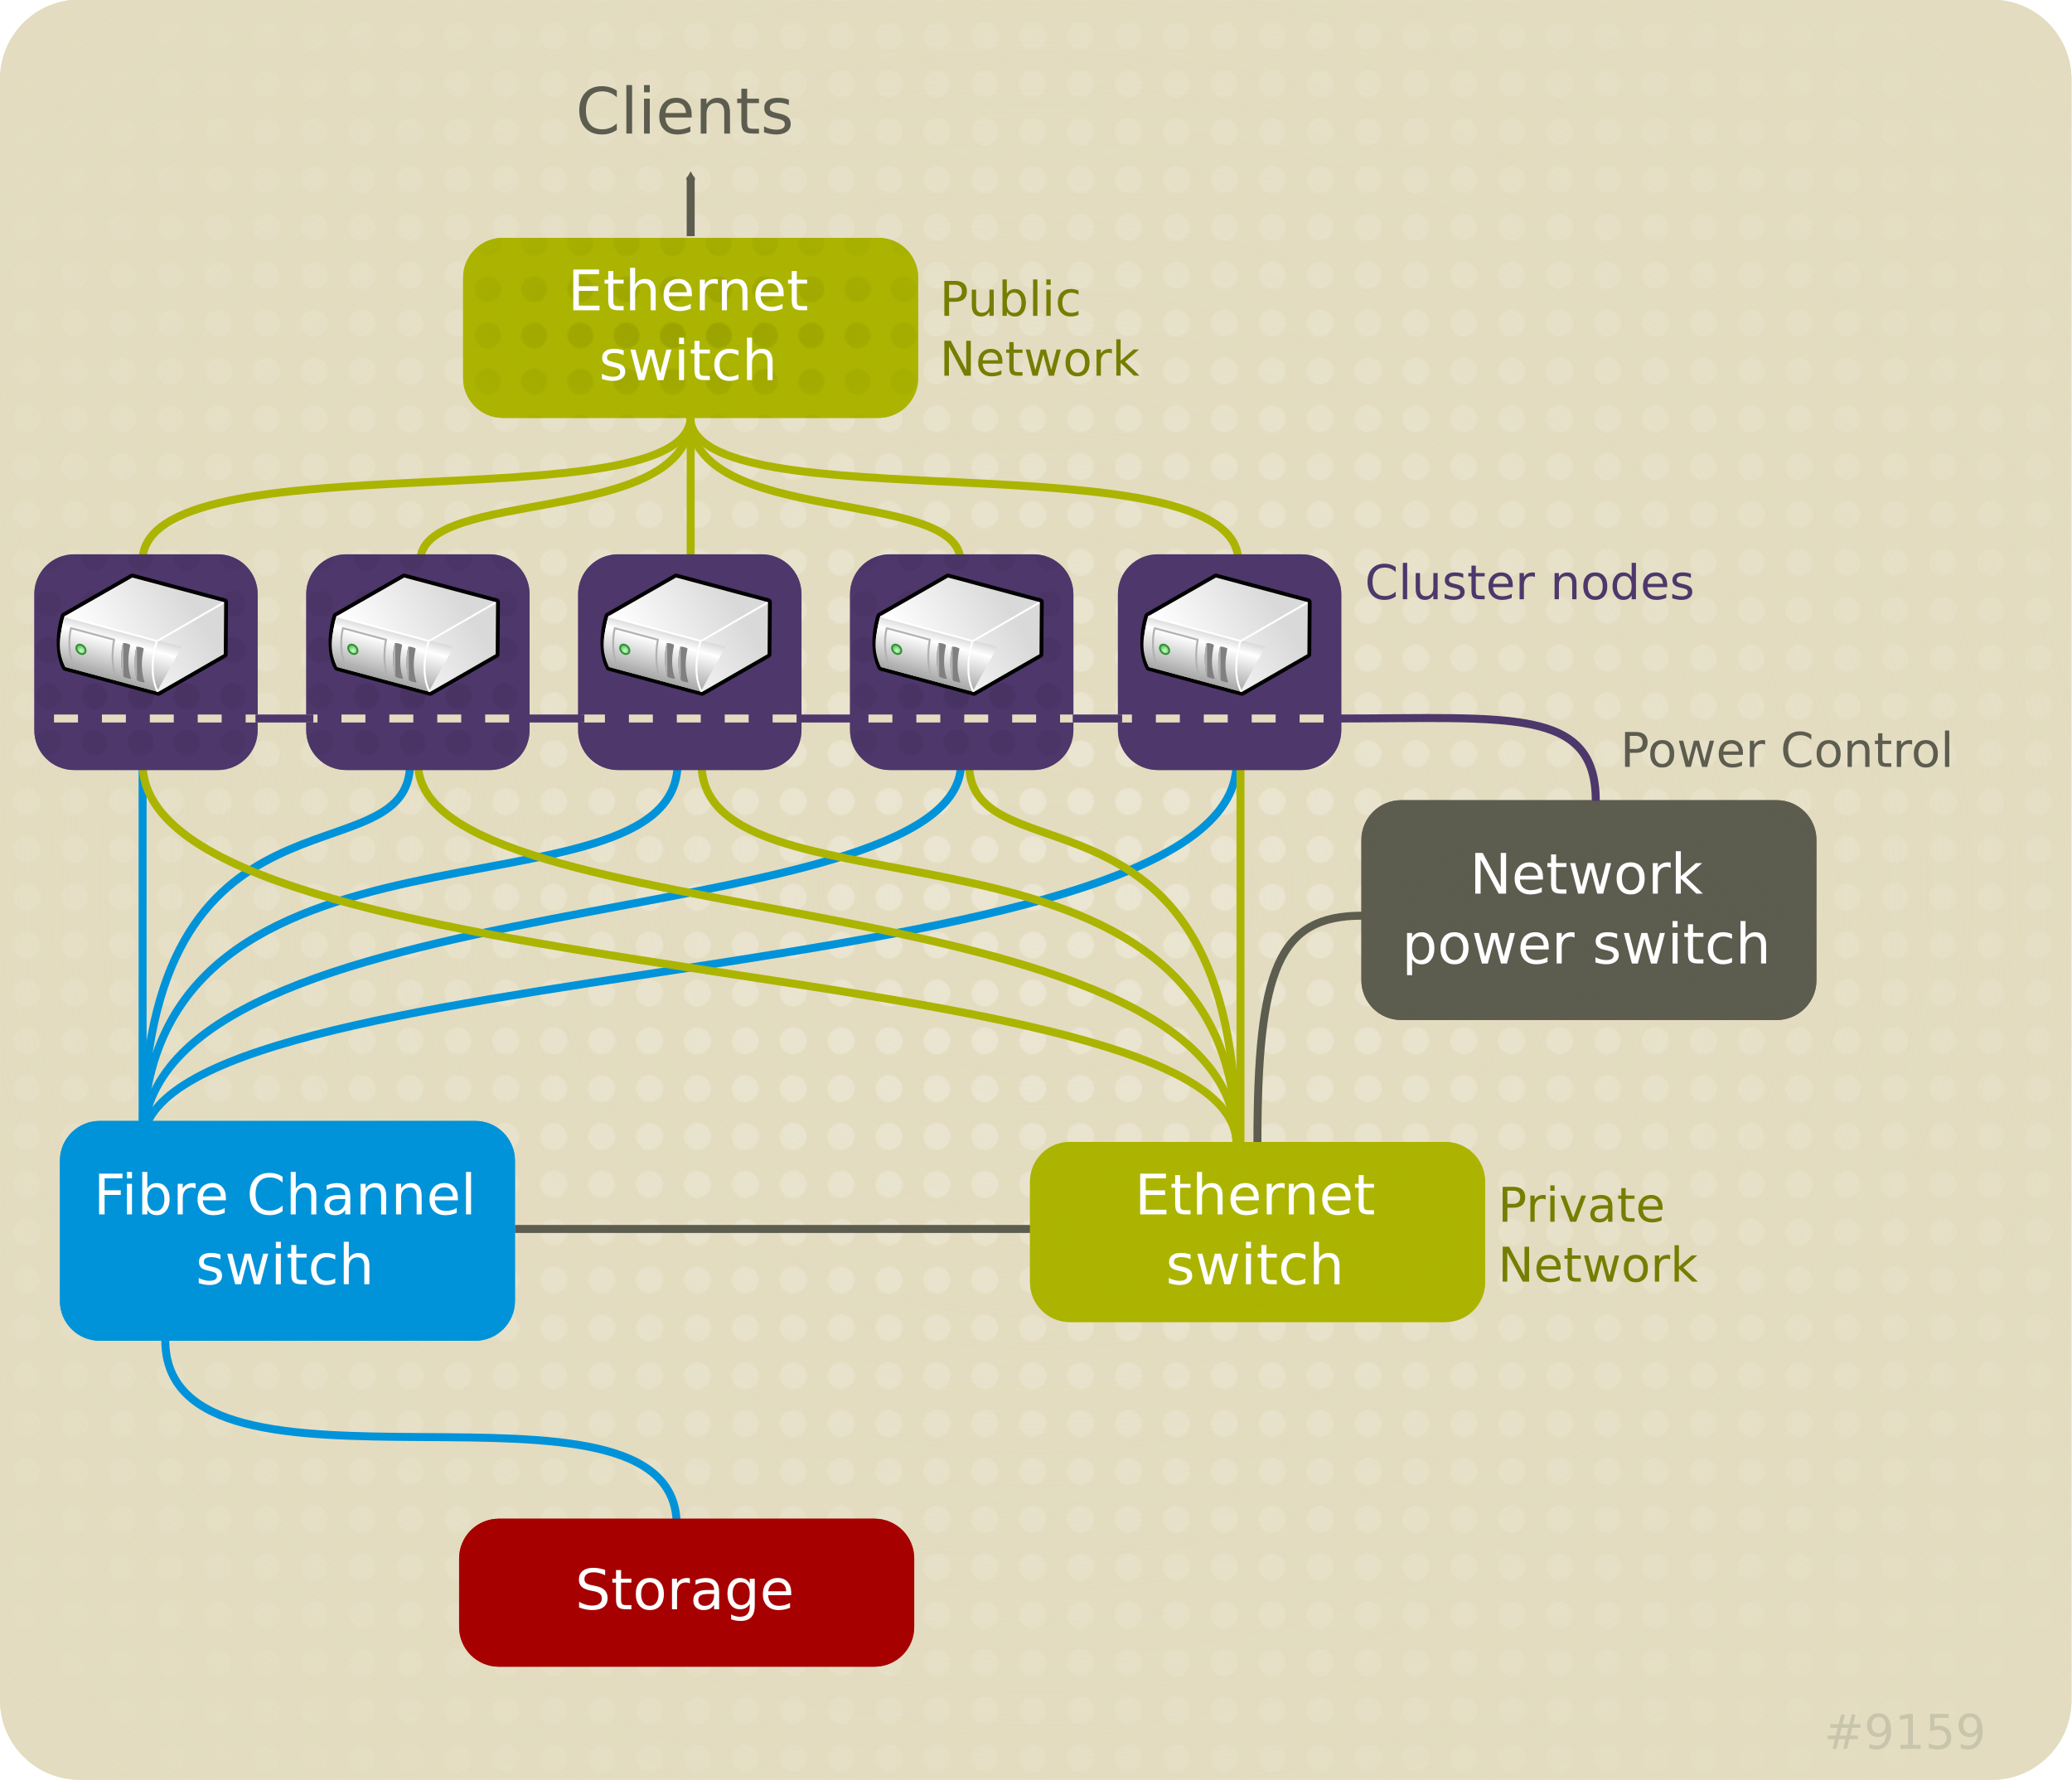 <?xml version="1.0" encoding="UTF-8" standalone="no"?>
<!-- Created with Inkscape (http://www.inkscape.org/) -->
<svg id="svg2580" xmlns:rdf="http://www.w3.org/1999/02/22-rdf-syntax-ns#" xmlns="http://www.w3.org/2000/svg" height="446" width="519" version="1.2" xmlns:cc="http://creativecommons.org/ns#" xmlns:xlink="http://www.w3.org/1999/xlink" xmlns:dc="http://purl.org/dc/elements/1.1/">
<defs id="defs3">
<pattern id="pattern5164" xlink:href="#pattern2929" patternTransform="matrix(0.476,0,0,0.788,22.914,446.807)"/>
<pattern id="pattern5109" xlink:href="#pattern2929" patternTransform="matrix(0.476,0,0,1.17,320.282,-313.368)"/>
<pattern id="pattern4042" xlink:href="#pattern4704" patternTransform="matrix(0.476,0,0,0.963,318.966,740.761)"/>
<pattern id="pattern3000" xlink:href="#pattern2906" patternTransform="matrix(0.476,0,0,0.788,451.861,271.874)"/>
<pattern id="pattern2984" xlink:href="#pattern2959" patternTransform="matrix(0.969,0,0,0.335,-8.592,1090.808)"/>
<pattern id="pattern2959" xlink:href="#pattern4384" patternTransform="matrix(1.044,0,0,0.361,-95.708,1006.412)"/>
<pattern id="pattern2929" xlink:href="#pattern2906" patternTransform="matrix(0.476,0,0,0.788,-98.139,407.618)"/>
<pattern id="pattern2906" xlink:href="#pattern4704" patternTransform="matrix(0.476,0,0,0.788,415.019,529.868)"/>
<linearGradient id="x5003_" y2="145.59" gradientUnits="userSpaceOnUse" x2="609.32" y1="162.6" x1="592.31">
<stop id="stop29143" stop-color="#f2f2f2" offset="0"/>
<stop id="stop29145" stop-color="#e5e5e5" offset="1"/>
</linearGradient>
<pattern id="pattern4704" xlink:href="#pattern4396" patternTransform="matrix(0.476,0,0,0.963,197.914,692.887)"/>
<pattern id="pattern4396" xlink:href="#pattern4315" patternTransform="matrix(0.362,0,0,0.362,41.194,774.256)"/>
<pattern id="pattern4384" xlink:href="#pattern4313" patternTransform="matrix(0.362,0,0,0.125,324.401,998.022)"/>
<pattern id="pattern4315" xlink:href="#pattern4038" patternTransform="matrix(0.362,0,0,0.362,253.694,752.256)"/>
<pattern id="pattern4313" xlink:href="#pattern4038" patternTransform="matrix(0.362,0,0,0.869,-76.306,819.307)"/>
<marker id="TriangleInM" refY="0" refX="0" orient="auto">
<path id="path4167" fill="#5c5c4f" d="m5.77,0-8.65,5,0-10,8.65,5z" transform="scale(-0.4,-0.4)"/>
</marker>
<pattern id="pattern4062" xlink:href="#pattern4015" patternTransform="matrix(0.383,0,0,0.378,0.713,629.664)"/>
<pattern id="black-spots" width="32" patternUnits="userSpaceOnUse" patternTransform="matrix(0.455,0,0,0.455,21,116)" height="32">
<g id="black-spot" transform="translate(-448.4,-513.505)">
<path id="path2961" opacity="0.1" fill="#000" d="M473.4,529.51c0,4.96-4.03,9-9,9s-9-4.04-9-9c0-4.97,4.03-9,9-9s9,4.03,9,9z"/>
</g>
</pattern>
<pattern id="pattern4038" xlink:href="#black-spots" patternTransform="matrix(0.362,0,0,0.362,-33.806,922.256)"/>
<pattern id="pattern4015" xlink:href="#white-spots" patternTransform="matrix(0.375,0,0,0.375,379,437.795)"/>
<pattern id="white-spots" width="32" patternUnits="userSpaceOnUse" patternTransform="matrix(0.375,0,0,0.375,379,400)" height="32">
<g id="white-spot" transform="translate(-484.4,-513.505)">
<path id="path3033" opacity="0.3" fill="#FFF" d="M509.4,529.51c0,4.96-4.03,9-9,9s-9-4.04-9-9c0-4.97,4.03-9,9-9s9,4.03,9,9z"/>
</g>
</pattern>
<radialGradient id="radialGradient4023" gradientUnits="userSpaceOnUse" cy="789.57" cx="265" gradientTransform="matrix(1.349,0,0,1.145,-92.442,-76.881)" r="265">
<stop id="stop3989" stop-color="#e3dcc0" stop-opacity="0" offset="0"/>
<stop id="stop3991" stop-color="#e3dcc0" offset="1"/>
</radialGradient>
<radialGradient id="radialGradient4393" gradientUnits="userSpaceOnUse" cy="668.36" cx="710" gradientTransform="matrix(1.522,0,0,1.218,-946.194,60.509)" r="75">
<stop id="stop4092" stop-color="#abb400" stop-opacity="0" offset="0"/>
<stop id="stop4094" stop-color="#abb400" offset="1"/>
</radialGradient>
<radialGradient id="radialGradient2908" gradientUnits="userSpaceOnUse" cy="668.36" cx="710" gradientTransform="matrix(1.522,0,0,1.218,-946.194,60.509)" r="75">
<stop id="stop5079" stop-color="#0093d9" stop-opacity="0" offset="0"/>
<stop id="stop5081" stop-color="#0093d9" offset="1"/>
</radialGradient>
<radialGradient id="radialGradient2931" gradientUnits="userSpaceOnUse" cy="668.36" cx="710" gradientTransform="matrix(1.522,0,0,1.218,-946.194,60.509)" r="75">
<stop id="stop6180" stop-color="#5c5c4f" stop-opacity="0" offset="0"/>
<stop id="stop6182" stop-color="#5c5c4f" offset="1"/>
</radialGradient>
<linearGradient id="linearGradient2988" y2="174.24" gradientUnits="userSpaceOnUse" x2="609.99" gradientTransform="matrix(1.12,0,0,1.12,-649.08,-160.62)" y1="156.45" x1="592.2">
<stop id="stop29124" stop-color="#d9d9d9" offset="0"/>
<stop id="stop29126" stop-color="#FFF" offset="1"/>
</linearGradient>
<linearGradient id="linearGradient2990" y2="145.59" xlink:href="#x5003_" gradientUnits="userSpaceOnUse" x2="609.32" gradientTransform="matrix(1.12,0,0,1.12,-649.08,-160.62)" y1="162.6" x1="592.31"/>
<linearGradient id="linearGradient2992" y2="174.23" gradientUnits="userSpaceOnUse" x2="609.99" gradientTransform="matrix(1.12,0,0,1.12,-649.08,-160.62)" y1="156.45" x1="592.2">
<stop id="stop29157" stop-color="#d9d9d9" offset="0"/>
<stop id="stop29159" stop-color="#FFF" offset="1"/>
</linearGradient>
<linearGradient id="linearGradient2994" y2="170.16" gradientUnits="userSpaceOnUse" x2="613.84" gradientTransform="matrix(1.12,0,0,1.12,-649.08,-160.62)" y1="170.16" x1="601.49">
<stop id="stop29134" stop-color="#d9d9d9" offset="0"/>
<stop id="stop29136" stop-color="#FFF" offset="0.2"/>
<stop id="stop29138" stop-color="#999" offset="1"/>
</linearGradient>
<radialGradient id="radialGradient2998" gradientUnits="userSpaceOnUse" cy="230.77" cx="603.19" gradientTransform="matrix(1.23,0,0,1.23,-709.93,-245.02)" r="1.67">
<stop id="stop29201" stop-color="#c9ffc9" offset="0"/>
<stop id="stop29203" stop-color="#23a11f" offset="1"/>
</radialGradient>
<radialGradient id="radialGradient5111" gradientUnits="userSpaceOnUse" cy="668.36" cx="710" gradientTransform="matrix(1.522,0,0,1.218,-946.194,60.509)" r="75">
<stop id="stop4056" stop-color="#a70000" stop-opacity="0" offset="0"/>
<stop id="stop4058" stop-color="#a70000" offset="1"/>
</radialGradient>
<radialGradient id="radialGradient5158" gradientUnits="userSpaceOnUse" cy="668.36" cx="710" gradientTransform="matrix(1.899,0,0,0.633,-1213.605,547.347)" r="75">
<stop id="stop7167" stop-color="#4e376b" stop-opacity="0" offset="0"/>
<stop id="stop7169" stop-color="#4e376b" offset="1"/>
</radialGradient>
</defs>
<g id="background" transform="matrix(0.979,0,0,0.991,0,-597.008)">
<path id="rect1933" fill="#e3dcc0" d="m20.424,602.36,489.15,0c11.315,0,20.424,9,20.424,20.179v409.64c0,11.179-9.109,20.179-20.424,20.179h-489.15c-11.311,0-20.42-9-20.42-20.2v-409.66c0-11.179,9.109-20.179,20.424-20.179z"/>
<path id="rect3092" fill="url(#pattern4062)" d="m20.424,602.36,489.15,0c11.315,0,20.424,9,20.424,20.179v409.64c0,11.179-9.109,20.179-20.424,20.179h-489.15c-11.311,0-20.42-9-20.42-20.2v-409.66c0-11.179,9.109-20.179,20.424-20.179z"/>
<path id="rect3985" fill="url(#radialGradient4023)" d="m20.424,602.36,489.15,0c11.315,0,20.424,9,20.424,20.179v409.64c0,11.179-9.109,20.179-20.424,20.179h-489.15c-11.311,0-20.42-9-20.42-20.2v-409.66c0-11.179,9.109-20.179,20.424-20.179z"/>
</g>
<g id="g4082" transform="translate(-92,-18)" stroke="#0093d9" stroke-width="2" fill="none">
<path id="path4044" style="marker-start:none;marker-end:none;" d="m127.72,304.58,0-95.364"/>
<g id="g4058">
<path id="path4050" style="marker-start:none;marker-end:none;" d="m127.72,304.58c0-95.463,67-65.414,67-95.364"/>
<path id="path4052" style="marker-start:none;marker-end:none;" d="m127.72,304.58c0-89.718,134-53.236,134-95.364"/>
<path id="path4054" style="marker-start:none;marker-end:none;" d="m127.72,304.58c0-67.154,205-51.342,205-95.364"/>
<path id="path4056" style="marker-start:none;marker-end:none;" d="m127.72,304.58c0-48.495,274-37.478,274-95.364"/>
</g>
</g>
<g id="text2832" style="writing-mode:lr-tb;text-anchor:middle;text-align:start;" font-weight="normal" font-size="16px" font-stretch="normal" font-variant="normal" font-style="normal" font-family="Interstate-Bold" line-height="125%" fill="#5c5c4f">
<path id="path3172" d="m154.5,22.697,0,1.664c-0.531-0.495-1.099-0.865-1.703-1.109-0.599-0.245-1.237-0.367-1.914-0.367-1.333,0-2.354,0.409-3.062,1.227-0.708,0.813-1.062,1.99-1.062,3.531,0,1.536,0.354,2.713,1.062,3.531,0.708,0.812,1.729,1.219,3.062,1.219,0.677,0,1.315-0.122,1.914-0.367,0.604-0.245,1.172-0.615,1.703-1.109v1.648c-0.552,0.375-1.138,0.656-1.758,0.844-0.615,0.188-1.266,0.281-1.953,0.281-1.766,0-3.156-0.539-4.172-1.617-1.016-1.083-1.523-2.56-1.523-4.43,0-1.875,0.508-3.352,1.523-4.43,1.016-1.083,2.406-1.625,4.172-1.625,0.698,0,1.354,0.094,1.969,0.281,0.62,0.182,1.2,0.458,1.742,0.828"/>
<path id="path3174" d="m156.89,21.307,1.438,0,0,12.156-1.438,0,0-12.156"/>
<path id="path3176" d="m161.32,24.713,1.438,0,0,8.75-1.438,0,0-8.75m0-3.406,1.438,0,0,1.82-1.438,0,0-1.82"/>
<path id="path3178" d="m173.25,28.729,0,0.703-6.609,0c0.062,0.99,0.359,1.745,0.891,2.266,0.536,0.516,1.281,0.773,2.234,0.773,0.552,0,1.086-0.068,1.602-0.203,0.521-0.135,1.036-0.339,1.547-0.609v1.359c-0.516,0.219-1.044,0.385-1.586,0.5-0.542,0.115-1.091,0.172-1.648,0.172-1.396,0-2.503-0.406-3.32-1.219-0.812-0.812-1.219-1.911-1.219-3.297,0-1.432,0.385-2.568,1.156-3.406,0.776-0.844,1.82-1.266,3.133-1.266,1.177,0,2.107,0.38,2.789,1.141,0.687,0.755,1.031,1.784,1.031,3.086m-1.438-0.422c-0.01-0.786-0.232-1.414-0.664-1.883-0.427-0.469-0.995-0.703-1.703-0.703-0.802,0-1.445,0.227-1.93,0.68-0.479,0.453-0.755,1.091-0.828,1.914l5.125-0.008"/>
<path id="path3180" d="m182.85,28.182,0,5.281-1.438,0,0-5.234c-0-0.828-0.161-1.448-0.484-1.859-0.323-0.411-0.807-0.617-1.453-0.617-0.776,0-1.388,0.247-1.836,0.742-0.448,0.495-0.672,1.169-0.672,2.023v4.945h-1.445v-8.75h1.445v1.359c0.344-0.526,0.747-0.919,1.211-1.18,0.469-0.26,1.008-0.391,1.617-0.391,1.005,0,1.766,0.313,2.281,0.938,0.516,0.62,0.773,1.534,0.773,2.742"/>
<path id="path3182" d="m187.15,22.229,0,2.484,2.961,0,0,1.117-2.961,0,0,4.75c0,0.714,0.096,1.172,0.289,1.375,0.198,0.203,0.596,0.305,1.195,0.305h1.477v1.203h-1.477c-1.109,0-1.875-0.206-2.297-0.617-0.422-0.417-0.633-1.172-0.633-2.266v-4.75h-1.055v-1.117h1.055v-2.484h1.445"/>
<path id="path3184" d="m197.59,24.971,0,1.359c-0.406-0.208-0.828-0.365-1.266-0.469-0.438-0.104-0.891-0.156-1.359-0.156-0.714,0-1.25,0.109-1.609,0.328-0.354,0.219-0.531,0.547-0.531,0.984,0,0.333,0.128,0.596,0.383,0.789,0.255,0.188,0.768,0.367,1.539,0.539l0.492,0.109c1.021,0.219,1.745,0.529,2.172,0.93,0.432,0.396,0.648,0.951,0.648,1.664-0,0.812-0.323,1.456-0.969,1.93-0.641,0.474-1.523,0.711-2.648,0.711-0.469,0-0.958-0.047-1.469-0.141-0.505-0.089-1.039-0.224-1.602-0.406v-1.484c0.531,0.276,1.055,0.484,1.57,0.625,0.516,0.135,1.026,0.203,1.531,0.203,0.677,0,1.198-0.115,1.562-0.344,0.365-0.234,0.547-0.562,0.547-0.984-0-0.391-0.133-0.69-0.398-0.898-0.26-0.208-0.836-0.409-1.727-0.602l-0.5-0.117c-0.891-0.188-1.534-0.474-1.93-0.859-0.396-0.391-0.594-0.924-0.594-1.602,0-0.823,0.292-1.458,0.875-1.906,0.583-0.448,1.411-0.672,2.484-0.672,0.531,0,1.031,0.039,1.5,0.117,0.469,0.078,0.901,0.195,1.297,0.352"/>
</g>
<g id="g2876" transform="translate(-92,-18)">
<g id="redbox" transform="matrix(0.76,0,0,0.376,162.78,-228.618)">
<path id="rect2056" fill="#abb400" d="m72.658,814.36,123.68,0c7.29,0,13.158,11.862,13.158,26.597v66.806c0,14.735-5.868,26.597-13.158,26.597h-123.68c-7.292-0.01-13.16-11.87-13.16-26.6v-66.806c0-14.735,5.868-26.597,13.158-26.597z"/>
<path id="rect4036" fill="url(#pattern4042)" d="m72.658,814.36,123.68,0c7.29,0,13.158,11.862,13.158,26.597v66.806c0,14.735-5.868,26.597-13.158,26.597h-123.68c-7.292-0.01-13.16-11.87-13.16-26.6v-66.806c0-14.735,5.868-26.597,13.158-26.597z"/>
<path id="rect4052" fill="url(#radialGradient4393)" d="m72.658,814.36,123.68,0c7.29,0,13.158,11.862,13.158,26.597v66.806c0,14.735-5.868,26.597-13.158,26.597h-123.68c-7.292-0.01-13.16-11.87-13.16-26.6v-66.806c0-14.735,5.868-26.597,13.158-26.597z"/>
</g>
<g id="flowRoot2838" style="writing-mode:lr-tb;text-anchor:middle;text-align:start;" font-weight="normal" transform="translate(8.37,-7.227)" line-height="125%" font-stretch="normal" font-size="14px" font-variant="normal" font-style="normal" font-family="Interstate-Bold" fill="#FFF">
<path id="path3190" d="m227.23,92.748,6.453,0,0,1.162-5.072,0,0,3.022,4.86,0,0,1.162-4.86,0,0,3.698,5.195,0,0,1.162-6.576,0,0-10.206"/>
<path id="path3192" d="m237.25,93.124,0,2.174,2.591,0,0,0.978-2.591,0,0,4.156c0,0.624,0.084,1.025,0.253,1.203,0.173,0.178,0.522,0.267,1.046,0.267h1.292v1.053h-1.292c-0.971,0-1.641-0.18-2.01-0.54-0.369-0.365-0.554-1.025-0.554-1.982v-4.156h-0.923v-0.978h0.923v-2.174h1.265"/>
<path id="path3194" d="m247.87,98.333,0,4.621-1.258,0,0-4.58c0-0.725-0.141-1.267-0.424-1.627-0.283-0.36-0.706-0.54-1.272-0.54-0.679,0-1.214,0.216-1.606,0.649-0.392,0.433-0.588,1.023-0.588,1.77v4.327h-1.265v-10.637h1.265v4.17c0.301-0.46,0.654-0.804,1.06-1.032,0.41-0.228,0.882-0.342,1.415-0.342,0.88,0,1.545,0.273,1.996,0.82,0.451,0.542,0.677,1.342,0.677,2.399"/>
<path id="path3196" d="m256.94,98.812,0,0.615-5.783,0c0.055,0.866,0.314,1.527,0.779,1.982,0.469,0.451,1.121,0.677,1.955,0.677,0.483,0,0.95-0.059,1.401-0.178,0.456-0.118,0.907-0.296,1.353-0.533v1.189c-0.451,0.191-0.914,0.337-1.388,0.438-0.474,0.1-0.955,0.15-1.442,0.15-1.221,0-2.19-0.355-2.905-1.066-0.711-0.711-1.066-1.673-1.066-2.885,0-1.253,0.337-2.247,1.012-2.981,0.679-0.738,1.593-1.107,2.741-1.107,1.03,0,1.843,0.333,2.44,0.998,0.602,0.661,0.902,1.561,0.902,2.7m-1.258-0.369c-0.009-0.688-0.203-1.237-0.581-1.647-0.374-0.41-0.87-0.615-1.49-0.615-0.702,0-1.265,0.198-1.688,0.595-0.419,0.396-0.661,0.955-0.725,1.675l4.484-0.007"/>
<path id="path3198" d="m263.41,96.474c-0.141-0.082-0.296-0.141-0.465-0.178-0.164-0.041-0.346-0.062-0.547-0.062-0.711,0-1.258,0.232-1.641,0.697-0.378,0.46-0.567,1.123-0.567,1.989v4.033h-1.265v-7.656h1.265v1.19c0.264-0.465,0.608-0.809,1.032-1.032,0.424-0.228,0.939-0.342,1.545-0.342,0.087,0,0.182,0.007,0.287,0.021,0.105,0.009,0.221,0.025,0.349,0.048l0.007,1.292"/>
<path id="path3200" d="m270.86,98.333,0,4.621-1.258,0,0-4.58c-0-0.725-0.141-1.267-0.424-1.627-0.283-0.36-0.706-0.54-1.272-0.54-0.679,0-1.214,0.216-1.606,0.649-0.392,0.433-0.588,1.023-0.588,1.77v4.327h-1.265v-7.656h1.265v1.19c0.301-0.46,0.654-0.804,1.06-1.032,0.41-0.228,0.882-0.342,1.415-0.342,0.88,0,1.545,0.273,1.996,0.82,0.451,0.542,0.677,1.342,0.677,2.399"/>
<path id="path3202" d="m279.93,98.812,0,0.615-5.783,0c0.055,0.866,0.314,1.527,0.779,1.982,0.469,0.451,1.121,0.677,1.955,0.677,0.483,0,0.95-0.059,1.401-0.178,0.456-0.118,0.907-0.296,1.353-0.533v1.189c-0.451,0.191-0.914,0.337-1.388,0.438-0.474,0.1-0.955,0.15-1.442,0.15-1.221,0-2.19-0.355-2.905-1.066-0.711-0.711-1.066-1.673-1.066-2.885,0-1.253,0.337-2.247,1.012-2.981,0.679-0.738,1.593-1.107,2.741-1.107,1.03,0,1.843,0.333,2.44,0.998,0.602,0.661,0.902,1.561,0.902,2.7m-1.258-0.369c-0.009-0.688-0.203-1.237-0.581-1.647-0.374-0.41-0.87-0.615-1.49-0.615-0.702,0-1.265,0.198-1.688,0.595-0.419,0.396-0.661,0.955-0.725,1.675l4.484-0.007"/>
<path id="path3204" d="m283.21,93.124,0,2.174,2.591,0,0,0.978-2.591,0,0,4.156c-0,0.624,0.084,1.025,0.253,1.203,0.173,0.178,0.522,0.267,1.046,0.267h1.292v1.053h-1.292c-0.971,0-1.641-0.18-2.01-0.54-0.369-0.365-0.554-1.025-0.554-1.982v-4.156h-0.923v-0.978h0.923v-2.174h1.265"/>
<path id="path3206" d="m239.85,113.02,0,1.19c-0.355-0.182-0.725-0.319-1.107-0.41-0.383-0.091-0.779-0.137-1.19-0.137-0.624,0-1.094,0.096-1.408,0.287-0.31,0.191-0.465,0.479-0.465,0.861,0,0.292,0.112,0.522,0.335,0.69,0.223,0.164,0.672,0.321,1.347,0.472l0.431,0.096c0.893,0.191,1.527,0.463,1.9,0.813,0.378,0.346,0.567,0.832,0.567,1.456-0,0.711-0.283,1.274-0.848,1.688-0.561,0.415-1.333,0.622-2.317,0.622-0.41,0-0.839-0.041-1.285-0.123-0.442-0.077-0.909-0.196-1.401-0.355v-1.299c0.465,0.242,0.923,0.424,1.374,0.547,0.451,0.118,0.898,0.178,1.34,0.178,0.592,0,1.048-0.1,1.367-0.301,0.319-0.205,0.479-0.492,0.479-0.861,0-0.342-0.116-0.604-0.349-0.786-0.228-0.182-0.731-0.358-1.511-0.526l-0.438-0.103c-0.779-0.164-1.342-0.415-1.688-0.752-0.346-0.342-0.52-0.809-0.52-1.401,0-0.72,0.255-1.276,0.766-1.668,0.51-0.392,1.235-0.588,2.174-0.588,0.465,0,0.902,0.034,1.312,0.103,0.41,0.068,0.788,0.171,1.135,0.308"/>
<path id="path3208" d="m241.54,112.8,1.258,0,1.572,5.975,1.565-5.975,1.483,0,1.572,5.975,1.565-5.975,1.258,0-2.003,7.656-1.483,0-1.647-6.275-1.654,6.275-1.483,0-2.003-7.656"/>
<path id="path3210" d="m253.72,112.8,1.258,0,0,7.656-1.258,0,0-7.656m0-2.981,1.258,0,0,1.593-1.258,0,0-1.593"/>
<path id="path3212" d="m258.85,110.62,0,2.174,2.591,0,0,0.978-2.591,0,0,4.156c-0,0.624,0.084,1.025,0.253,1.203,0.173,0.178,0.522,0.267,1.046,0.267h1.292v1.053h-1.292c-0.971,0-1.641-0.18-2.01-0.54-0.369-0.365-0.554-1.025-0.554-1.982v-4.156h-0.923v-0.978h0.923v-2.174h1.265"/>
<path id="path3214" d="m268.61,113.09,0,1.176c-0.355-0.196-0.713-0.342-1.073-0.438-0.355-0.1-0.716-0.15-1.08-0.15-0.816,0-1.449,0.26-1.9,0.779-0.451,0.515-0.677,1.24-0.677,2.174-0,0.934,0.226,1.661,0.677,2.181,0.451,0.515,1.085,0.772,1.9,0.772,0.365,0,0.725-0.048,1.08-0.144,0.36-0.1,0.718-0.248,1.073-0.444v1.162c-0.351,0.164-0.716,0.287-1.094,0.369-0.374,0.082-0.772,0.123-1.196,0.123-1.153,0-2.069-0.362-2.748-1.087-0.679-0.725-1.019-1.702-1.019-2.933,0-1.249,0.342-2.231,1.025-2.946,0.688-0.715,1.629-1.073,2.823-1.073,0.387,0,0.766,0.041,1.135,0.123,0.369,0.077,0.727,0.196,1.073,0.355"/>
<path id="path3216" d="m277.15,115.83,0,4.621-1.258,0,0-4.58c-0-0.725-0.141-1.267-0.424-1.627-0.283-0.36-0.706-0.54-1.272-0.54-0.679,0-1.214,0.216-1.606,0.649-0.392,0.433-0.588,1.023-0.588,1.77v4.327h-1.265v-10.637h1.265v4.17c0.301-0.46,0.654-0.804,1.06-1.032,0.41-0.228,0.882-0.342,1.415-0.342,0.88,0,1.545,0.273,1.996,0.82,0.451,0.542,0.677,1.342,0.677,2.399"/>
</g>
</g>
<path id="path2846" style="marker-start:url(#TriangleInM);marker-end:none;" d="m173,44.308,0,14.858" stroke="#5c5c4f" stroke-width="2" fill="none"/>
<g id="flowRoot2848" style="writing-mode:lr-tb;text-anchor:middle;text-align:start;" font-weight="normal" transform="translate(29.37,-21.839)" line-height="125%" font-stretch="normal" font-size="12px" font-variant="normal" font-style="normal" font-family="Interstate-Bold" fill="#777d00">
<path id="path3219" style="text-align:start;" d="m208.36,93.186,0,3.287,1.488,0c0.551,0,0.977-0.143,1.277-0.428,0.301-0.285,0.451-0.691,0.451-1.219,0-0.523-0.15-0.928-0.451-1.213-0.301-0.285-0.727-0.428-1.277-0.428h-1.488m-1.184-0.973,2.672,0c0.98,0,1.721,0.223,2.221,0.668,0.504,0.441,0.756,1.09,0.756,1.945,0,0.863-0.252,1.516-0.756,1.957-0.5,0.441-1.24,0.662-2.221,0.662h-1.488v3.516h-1.184v-8.748"/>
<path id="path3221" style="text-align:start;" d="m214.05,98.371,0-3.973,1.078,0,0,3.932c-0,0.621,0.121,1.088,0.363,1.4,0.242,0.309,0.605,0.463,1.09,0.463,0.582,0,1.041-0.186,1.377-0.557,0.34-0.371,0.51-0.877,0.51-1.518v-3.721h1.078v6.562h-1.078v-1.008c-0.262,0.398-0.566,0.695-0.914,0.891-0.344,0.191-0.744,0.287-1.201,0.287-0.754,0-1.326-0.234-1.717-0.703-0.391-0.469-0.586-1.154-0.586-2.057m2.713-4.131"/>
<path id="path3223" style="text-align:start;" d="m226.49,97.686c0-0.793-0.164-1.414-0.492-1.863-0.324-0.453-0.771-0.68-1.342-0.68-0.57,0-1.02,0.227-1.348,0.68-0.324,0.449-0.486,1.07-0.486,1.863-0,0.793,0.162,1.416,0.486,1.869,0.328,0.449,0.777,0.674,1.348,0.674,0.57,0,1.018-0.225,1.342-0.674,0.328-0.453,0.492-1.076,0.492-1.869m-3.668-2.291c0.227-0.391,0.512-0.68,0.855-0.867,0.348-0.191,0.762-0.287,1.242-0.287,0.797,0,1.443,0.316,1.939,0.949,0.5,0.633,0.75,1.465,0.75,2.496s-0.25,1.863-0.75,2.496c-0.496,0.633-1.143,0.949-1.939,0.949-0.48,0-0.895-0.094-1.242-0.281-0.344-0.191-0.629-0.482-0.855-0.873v0.984h-1.084v-9.117h1.084v3.551"/>
<path id="path3225" style="text-align:start;" d="m229.4,91.844,1.078,0,0,9.117-1.078,0,0-9.117"/>
<path id="path3227" style="text-align:start;" d="m232.72,94.398,1.078,0,0,6.562-1.078,0,0-6.562m0-2.555,1.078,0,0,1.365-1.078,0,0-1.365"/>
<path id="path3229" style="text-align:start;" d="m240.78,94.65,0,1.008c-0.305-0.168-0.611-0.293-0.92-0.375-0.305-0.086-0.613-0.129-0.926-0.129-0.699,0-1.242,0.223-1.629,0.668-0.387,0.441-0.58,1.062-0.58,1.863,0,0.801,0.193,1.424,0.58,1.869,0.387,0.441,0.93,0.662,1.629,0.662,0.312,0,0.621-0.041,0.926-0.123,0.309-0.086,0.615-0.213,0.92-0.381v0.996c-0.301,0.141-0.613,0.246-0.938,0.316-0.32,0.07-0.662,0.105-1.025,0.105-0.988,0-1.773-0.311-2.356-0.932-0.582-0.621-0.873-1.459-0.873-2.514,0-1.07,0.293-1.912,0.879-2.525,0.59-0.613,1.397-0.92,2.42-0.92,0.332,0,0.656,0.035,0.973,0.105,0.316,0.066,0.623,0.168,0.92,0.305"/>
<path id="path3231" style="text-align:start;" d="m207.18,107.21,1.594,0,3.879,7.318,0-7.318,1.148,0,0,8.748-1.594,0-3.879-7.318,0,7.318-1.148,0,0-8.748"/>
<path id="path3233" style="text-align:start;" d="m221.72,112.41,0,0.527-4.957,0c0.047,0.742,0.27,1.309,0.668,1.699,0.402,0.387,0.961,0.58,1.676,0.58,0.414,0,0.814-0.051,1.201-0.152,0.391-0.102,0.777-0.254,1.16-0.457v1.02c-0.387,0.164-0.783,0.289-1.189,0.375-0.406,0.086-0.818,0.129-1.236,0.129-1.047,0-1.877-0.305-2.49-0.914-0.609-0.609-0.914-1.434-0.914-2.473,0-1.074,0.289-1.926,0.867-2.555,0.582-0.633,1.365-0.949,2.35-0.949,0.883,0,1.58,0.285,2.092,0.855,0.516,0.566,0.773,1.338,0.773,2.314m-1.078-0.316c-0.008-0.59-0.174-1.06-0.498-1.412-0.32-0.352-0.746-0.527-1.277-0.527-0.602,0-1.084,0.17-1.447,0.51-0.359,0.34-0.566,0.818-0.621,1.436l3.844-0.006"/>
<path id="path3235" style="text-align:start;" d="m224.53,107.54,0,1.863,2.221,0,0,0.838-2.221,0,0,3.562c0,0.535,0.072,0.879,0.217,1.031,0.148,0.152,0.447,0.229,0.896,0.229h1.107v0.902h-1.107c-0.832,0-1.406-0.154-1.723-0.463-0.316-0.312-0.475-0.879-0.475-1.699v-3.562h-0.791v-0.838h0.791v-1.863h1.084"/>
<path id="path3237" style="text-align:start;" d="m227.55,109.4,1.078,0,1.348,5.121,1.342-5.121,1.272,0,1.348,5.121,1.342-5.121,1.078,0-1.717,6.562-1.272,0-1.412-5.379-1.418,5.379-1.272,0-1.717-6.562"/>
<path id="path3239" style="text-align:start;" d="m240.54,110.15c-0.578,0-1.035,0.227-1.371,0.68-0.336,0.449-0.504,1.066-0.504,1.852-0,0.785,0.166,1.404,0.498,1.857,0.336,0.449,0.795,0.674,1.377,0.674,0.574,0,1.029-0.227,1.365-0.68,0.336-0.453,0.504-1.07,0.504-1.852-0-0.777-0.168-1.393-0.504-1.846-0.336-0.457-0.791-0.686-1.365-0.686m0-0.914c0.937,0,1.674,0.305,2.209,0.914,0.535,0.609,0.803,1.453,0.803,2.531,0,1.074-0.268,1.918-0.803,2.531-0.535,0.609-1.272,0.914-2.209,0.914-0.941,0-1.68-0.305-2.215-0.914-0.531-0.613-0.797-1.457-0.797-2.531,0-1.078,0.266-1.922,0.797-2.531,0.535-0.609,1.273-0.914,2.215-0.914"/>
<path id="path3241" style="text-align:start;" d="m249.14,110.41c-0.121-0.07-0.254-0.121-0.398-0.152-0.141-0.035-0.297-0.053-0.469-0.053-0.609,0-1.078,0.199-1.406,0.598-0.324,0.395-0.486,0.963-0.486,1.705v3.457h-1.084v-6.562h1.084v1.02c0.227-0.398,0.521-0.693,0.885-0.885,0.363-0.195,0.805-0.293,1.324-0.293,0.074,0,0.156,0.006,0.246,0.018,0.09,0.008,0.189,0.021,0.299,0.041l0.006,1.107"/>
<path id="path3243" style="text-align:start;" d="m250.24,106.84,1.084,0,0,5.385,3.217-2.83,1.377,0-3.481,3.07,3.627,3.492-1.406,0-3.334-3.205,0,3.205-1.084,0,0-9.117"/>
</g>
<g id="g2911" transform="translate(133,128.151)">
<g id="g2913" transform="matrix(0.76,0,0,0.459,162.78,-301.482)">
<path id="rect2915" fill="#5c5c4f" d="m72.658,814.36,123.68,0c7.29,0,13.158,9.71,13.158,21.772v76.457c0,12.061-5.868,21.772-13.158,21.772h-123.68c-7.292,0-13.16-9.71-13.16-21.77v-76.457c0-12.061,5.868-21.772,13.158-21.772z"/>
<path id="rect2917" fill="url(#pattern5164)" d="m72.658,814.36,123.68,0c7.29,0,13.158,9.71,13.158,21.772v76.457c0,12.061-5.868,21.772-13.158,21.772h-123.68c-7.292,0-13.16-9.71-13.16-21.77v-76.457c0-12.061,5.868-21.772,13.158-21.772z"/>
<path id="rect2919" fill="url(#radialGradient2931)" d="m72.658,814.36,123.68,0c7.29,0,13.158,9.71,13.158,21.772v76.457c0,12.061-5.868,21.772-13.158,21.772h-123.68c-7.292,0-13.16-9.71-13.16-21.77v-76.457c0-12.061,5.868-21.772,13.158-21.772z"/>
</g>
<g id="flowRoot2921" style="writing-mode:lr-tb;text-anchor:middle;text-align:start;" font-weight="normal" transform="translate(8.37,-7.227)" line-height="125%" font-stretch="normal" font-size="14px" font-variant="normal" font-style="normal" font-family="Interstate-Bold" fill="#FFF">
<path id="path3249" d="m228.16,92.748,1.859,0,4.525,8.538,0-8.538,1.34,0,0,10.206-1.859,0-4.525-8.538,0,8.538-1.34,0,0-10.206"/>
<path id="path3251" d="m245.12,98.812,0,0.615-5.783,0c0.055,0.866,0.314,1.527,0.779,1.982,0.469,0.451,1.121,0.677,1.955,0.677,0.483,0,0.95-0.059,1.401-0.178,0.456-0.118,0.907-0.296,1.353-0.533v1.189c-0.451,0.191-0.914,0.337-1.388,0.438-0.474,0.1-0.955,0.15-1.442,0.15-1.221,0-2.19-0.355-2.905-1.066-0.711-0.711-1.066-1.673-1.066-2.885,0-1.253,0.337-2.247,1.012-2.981,0.679-0.738,1.593-1.107,2.741-1.107,1.03,0,1.843,0.333,2.44,0.998,0.602,0.661,0.902,1.561,0.902,2.7m-1.258-0.369c-0.009-0.688-0.203-1.237-0.581-1.647-0.374-0.41-0.87-0.615-1.49-0.615-0.702,0-1.265,0.198-1.688,0.595-0.419,0.396-0.661,0.955-0.725,1.675l4.484-0.007"/>
<path id="path3253" d="m248.41,93.124,0,2.174,2.591,0,0,0.978-2.591,0,0,4.156c0,0.624,0.084,1.025,0.253,1.203,0.173,0.178,0.522,0.267,1.046,0.267h1.292v1.053h-1.292c-0.971,0-1.641-0.18-2.01-0.54-0.369-0.365-0.554-1.025-0.554-1.982v-4.156h-0.923v-0.978h0.923v-2.174h1.265"/>
<path id="path3255" d="m251.93,95.298,1.258,0,1.572,5.975,1.565-5.975,1.483,0,1.572,5.975,1.565-5.975,1.258,0-2.003,7.656-1.483,0-1.647-6.275-1.654,6.275-1.483,0-2.003-7.656"/>
<path id="path3257" d="m267.08,96.18c-0.674,0-1.208,0.264-1.6,0.793-0.392,0.524-0.588,1.244-0.588,2.16,0,0.916,0.194,1.638,0.581,2.167,0.392,0.524,0.927,0.786,1.606,0.786,0.67,0,1.201-0.264,1.593-0.793,0.392-0.529,0.588-1.249,0.588-2.16-0-0.907-0.196-1.625-0.588-2.153-0.392-0.533-0.923-0.8-1.593-0.8m0-1.066c1.094,0,1.953,0.355,2.577,1.066,0.624,0.711,0.937,1.695,0.937,2.953-0,1.253-0.312,2.238-0.937,2.953-0.624,0.711-1.483,1.066-2.577,1.066-1.098,0-1.96-0.355-2.584-1.066-0.62-0.715-0.93-1.7-0.93-2.953,0-1.258,0.31-2.242,0.93-2.953,0.624-0.711,1.486-1.066,2.584-1.066"/>
<path id="path3259" d="m277.11,96.474c-0.141-0.082-0.296-0.141-0.465-0.178-0.164-0.041-0.346-0.062-0.547-0.062-0.711,0-1.258,0.232-1.641,0.697-0.378,0.46-0.567,1.123-0.567,1.989v4.033h-1.265v-7.656h1.265v1.19c0.264-0.465,0.608-0.809,1.032-1.032,0.424-0.228,0.939-0.342,1.545-0.342,0.087,0,0.182,0.007,0.287,0.021,0.105,0.009,0.221,0.025,0.349,0.048l0.007,1.292"/>
<path id="path3261" d="m278.39,92.318,1.265,0,0,6.282,3.753-3.302,1.606,0-4.061,3.582,4.231,4.074-1.641,0-3.89-3.739,0,3.739-1.265,0,0-10.637"/>
<path id="path3263" d="m212.33,119.31,0,4.061-1.265,0,0-10.568,1.265,0,0,1.162c0.264-0.456,0.597-0.793,0.998-1.012,0.406-0.223,0.889-0.335,1.449-0.335,0.93,0,1.684,0.369,2.263,1.107,0.583,0.738,0.875,1.709,0.875,2.912-0,1.203-0.292,2.174-0.875,2.912-0.579,0.738-1.333,1.107-2.263,1.107-0.561,0-1.044-0.109-1.449-0.328-0.401-0.223-0.734-0.563-0.998-1.019m4.279-2.673c0-0.925-0.191-1.65-0.574-2.174-0.378-0.529-0.9-0.793-1.565-0.793-0.665,0-1.189,0.264-1.572,0.793-0.378,0.524-0.567,1.249-0.567,2.174-0,0.925,0.189,1.652,0.567,2.181,0.383,0.524,0.907,0.786,1.572,0.786,0.665,0,1.187-0.262,1.565-0.786,0.383-0.529,0.574-1.256,0.574-2.181"/>
<path id="path3265" d="m222.96,113.68c-0.674,0-1.208,0.264-1.6,0.793-0.392,0.524-0.588,1.244-0.588,2.16,0,0.916,0.194,1.638,0.581,2.167,0.392,0.524,0.927,0.786,1.606,0.786,0.67,0,1.201-0.264,1.593-0.793,0.392-0.529,0.588-1.249,0.588-2.16-0-0.907-0.196-1.625-0.588-2.153-0.392-0.533-0.923-0.8-1.593-0.8m0-1.066c1.094,0,1.953,0.355,2.577,1.066,0.624,0.711,0.937,1.695,0.937,2.953-0,1.253-0.312,2.238-0.937,2.953-0.624,0.711-1.483,1.066-2.577,1.066-1.098,0-1.96-0.355-2.584-1.066-0.62-0.715-0.93-1.7-0.93-2.953,0-1.258,0.31-2.242,0.93-2.953,0.624-0.711,1.486-1.066,2.584-1.066"/>
<path id="path3267" d="m227.82,112.8,1.258,0,1.572,5.975,1.565-5.975,1.483,0,1.572,5.975,1.565-5.975,1.258,0-2.003,7.656-1.483,0-1.647-6.275-1.654,6.275-1.483,0-2.003-7.656"/>
<path id="path3269" d="m246.56,116.31,0,0.615-5.783,0c0.055,0.866,0.314,1.527,0.779,1.982,0.469,0.451,1.121,0.677,1.955,0.677,0.483,0,0.95-0.059,1.401-0.178,0.456-0.118,0.907-0.296,1.353-0.533v1.189c-0.451,0.191-0.914,0.337-1.388,0.438s-0.955,0.15-1.442,0.15c-1.221,0-2.19-0.355-2.905-1.066-0.711-0.711-1.066-1.673-1.066-2.885,0-1.253,0.337-2.247,1.012-2.981,0.679-0.738,1.593-1.107,2.741-1.107,1.03,0,1.843,0.333,2.44,0.998,0.602,0.661,0.902,1.561,0.902,2.7m-1.258-0.369c-0.009-0.688-0.203-1.237-0.581-1.647-0.374-0.41-0.87-0.615-1.49-0.615-0.702,0-1.265,0.198-1.688,0.595-0.419,0.396-0.661,0.955-0.725,1.675l4.484-0.007"/>
<path id="path3271" d="m253.03,113.97c-0.141-0.082-0.296-0.141-0.465-0.178-0.164-0.041-0.346-0.061-0.547-0.061-0.711,0-1.258,0.232-1.641,0.697-0.378,0.46-0.567,1.123-0.567,1.989v4.033h-1.265v-7.656h1.265v1.189c0.264-0.465,0.608-0.809,1.032-1.032,0.424-0.228,0.939-0.342,1.545-0.342,0.087,0,0.182,0.007,0.287,0.021,0.105,0.009,0.221,0.025,0.349,0.048l0.007,1.292"/>
<path id="path3273" d="m263.7,113.02,0,1.19c-0.355-0.182-0.725-0.319-1.107-0.41-0.383-0.091-0.779-0.137-1.189-0.137-0.624,0-1.094,0.096-1.408,0.287-0.31,0.191-0.465,0.479-0.465,0.861,0,0.292,0.112,0.522,0.335,0.69,0.223,0.164,0.672,0.321,1.347,0.472l0.431,0.096c0.893,0.191,1.527,0.463,1.9,0.813,0.378,0.346,0.567,0.832,0.567,1.456-0,0.711-0.283,1.274-0.848,1.688-0.561,0.415-1.333,0.622-2.317,0.622-0.41,0-0.839-0.041-1.285-0.123-0.442-0.077-0.909-0.196-1.401-0.355v-1.299c0.465,0.242,0.923,0.424,1.374,0.547,0.451,0.118,0.898,0.178,1.34,0.178,0.592,0,1.048-0.1,1.367-0.301,0.319-0.205,0.479-0.492,0.479-0.861-0-0.342-0.116-0.604-0.349-0.786-0.228-0.182-0.731-0.358-1.511-0.526l-0.438-0.103c-0.779-0.164-1.342-0.415-1.688-0.752-0.346-0.342-0.52-0.809-0.52-1.401,0-0.72,0.255-1.276,0.766-1.668,0.51-0.392,1.235-0.588,2.174-0.588,0.465,0,0.902,0.034,1.312,0.103,0.41,0.068,0.788,0.171,1.135,0.308"/>
<path id="path3275" d="m265.39,112.8,1.258,0,1.572,5.975,1.565-5.975,1.483,0,1.572,5.975,1.565-5.975,1.258,0-2.003,7.656-1.483,0-1.647-6.275-1.654,6.275-1.483,0-2.003-7.656"/>
<path id="path3277" d="m277.58,112.8,1.258,0,0,7.656-1.258,0,0-7.656m0-2.981,1.258,0,0,1.593-1.258,0,0-1.593"/>
<path id="path3279" d="m282.71,110.62,0,2.174,2.591,0,0,0.978-2.591,0,0,4.156c0,0.624,0.084,1.025,0.253,1.203,0.173,0.178,0.522,0.267,1.046,0.267h1.292v1.053h-1.292c-0.971,0-1.641-0.18-2.01-0.54-0.369-0.365-0.554-1.025-0.554-1.982v-4.156h-0.923v-0.978h0.923v-2.174h1.265"/>
<path id="path3281" d="m292.47,113.09,0,1.176c-0.355-0.196-0.713-0.342-1.073-0.438-0.355-0.1-0.716-0.15-1.08-0.15-0.816,0-1.449,0.26-1.9,0.779-0.451,0.515-0.677,1.24-0.677,2.174,0,0.934,0.226,1.661,0.677,2.181,0.451,0.515,1.085,0.772,1.9,0.772,0.365,0,0.725-0.048,1.08-0.144,0.36-0.1,0.718-0.248,1.073-0.444v1.162c-0.351,0.164-0.716,0.287-1.094,0.369-0.374,0.082-0.772,0.123-1.196,0.123-1.153,0-2.069-0.362-2.748-1.087-0.679-0.725-1.019-1.702-1.019-2.933,0-1.249,0.342-2.231,1.025-2.946,0.688-0.715,1.629-1.073,2.823-1.073,0.387,0,0.766,0.041,1.135,0.123,0.369,0.077,0.727,0.196,1.073,0.355"/>
<path id="path3283" d="m301.01,115.83,0,4.621-1.258,0,0-4.58c-0-0.725-0.141-1.267-0.424-1.627-0.283-0.36-0.706-0.54-1.272-0.54-0.679,0-1.214,0.216-1.606,0.649-0.392,0.433-0.588,1.023-0.588,1.77v4.327h-1.265v-10.637h1.265v4.17c0.301-0.46,0.654-0.804,1.06-1.032,0.41-0.228,0.882-0.342,1.415-0.342,0.88,0,1.545,0.273,1.996,0.82,0.451,0.542,0.677,1.342,0.677,2.399"/>
</g>
</g>
<g id="g4074" stroke-width="2" fill="none" transform="translate(-92,-18)">
<path id="path4048" style="marker-start:none;marker-end:none;" d="m402.72,304.58,0-95.364" stroke="#abb400"/>
<g id="g4064" transform="matrix(-1,0,0,1,529.439,0)" stroke="#abb400">
<path id="path4066" style="marker-start:none;marker-end:none;" d="m127.72,304.58c0-95.463,67-65.414,67-95.364"/>
<path id="path4068" style="marker-start:none;marker-end:none;" d="m127.72,304.58c0-89.718,134-53.236,134-95.364"/>
<path id="path4070" style="marker-start:none;marker-end:none;" d="m127.72,304.58c0-67.154,205-51.342,205-95.364"/>
<path id="path4072" style="marker-start:none;marker-end:none;" d="m127.72,304.58c0-48.495,274-37.478,274-95.364"/>
</g>
<path id="path2337" style="marker-start:none;marker-end:none;" d="m406.96,304.58c0-43.715,5.284-57.18,26.163-57.18" stroke="#5c5c4f"/>
<path id="path3314" style="marker-start:none;marker-end:none;" d="m350.23,325.88-129.24,0" stroke="#5c5c4f"/>
</g>
<g id="flowRoot3999" style="writing-mode:lr-tb;text-anchor:middle;text-align:start;" font-weight="normal" transform="translate(135.87,49.161)" line-height="125%" font-stretch="normal" font-size="12px" font-variant="normal" font-style="normal" font-family="Interstate-Bold" fill="#4e376b">
<path id="path3286" style="text-align:start;" d="m213.73,92.887,0,1.248c-0.398-0.371-0.824-0.648-1.277-0.832-0.449-0.184-0.928-0.275-1.436-0.275-1,0-1.766,0.307-2.297,0.92-0.531,0.609-0.797,1.492-0.797,2.648,0,1.152,0.266,2.035,0.797,2.648,0.531,0.609,1.297,0.914,2.297,0.914,0.508,0,0.986-0.092,1.436-0.275,0.453-0.184,0.879-0.461,1.277-0.832v1.236c-0.414,0.281-0.854,0.492-1.318,0.633-0.461,0.141-0.949,0.211-1.465,0.211-1.324,0-2.367-0.404-3.129-1.213-0.762-0.812-1.143-1.92-1.143-3.322,0-1.406,0.381-2.514,1.143-3.322,0.762-0.812,1.805-1.219,3.129-1.219,0.523,0,1.016,0.07,1.477,0.211,0.465,0.137,0.9,0.344,1.307,0.621"/>
<path id="path3288" style="text-align:start;" d="m215.52,91.844,1.078,0,0,9.117-1.078,0,0-9.117"/>
<path id="path3290" style="text-align:start;" d="m218.74,98.371,0-3.973,1.078,0,0,3.932c-0,0.621,0.121,1.088,0.363,1.4,0.242,0.309,0.605,0.463,1.09,0.463,0.582,0,1.041-0.186,1.377-0.557,0.34-0.371,0.51-0.877,0.51-1.518v-3.721h1.078v6.562h-1.078v-1.008c-0.262,0.398-0.566,0.695-0.914,0.891-0.344,0.191-0.744,0.287-1.201,0.287-0.754,0-1.326-0.234-1.717-0.703-0.391-0.469-0.586-1.154-0.586-2.057m2.713-4.131"/>
<path id="path3292" style="text-align:start;" d="m230.65,94.592,0,1.02c-0.305-0.156-0.621-0.273-0.949-0.352-0.328-0.078-0.668-0.117-1.02-0.117-0.535,0-0.938,0.082-1.207,0.246-0.266,0.164-0.398,0.41-0.398,0.738,0,0.25,0.096,0.447,0.287,0.592,0.191,0.141,0.576,0.275,1.154,0.404l0.369,0.082c0.766,0.164,1.309,0.396,1.629,0.697,0.324,0.297,0.486,0.713,0.486,1.248,0,0.609-0.242,1.092-0.727,1.447-0.48,0.355-1.143,0.533-1.986,0.533-0.352,0-0.719-0.035-1.102-0.105-0.379-0.066-0.779-0.168-1.201-0.305v-1.113c0.398,0.207,0.791,0.363,1.178,0.469,0.387,0.102,0.77,0.152,1.148,0.152,0.508,0,0.898-0.086,1.172-0.258,0.273-0.176,0.41-0.422,0.41-0.738,0-0.293-0.1-0.518-0.299-0.674-0.195-0.156-0.627-0.307-1.295-0.451l-0.375-0.088c-0.668-0.141-1.15-0.355-1.447-0.645-0.297-0.293-0.445-0.693-0.445-1.201,0-0.617,0.219-1.094,0.656-1.43,0.438-0.336,1.059-0.504,1.863-0.504,0.398,0,0.773,0.029,1.125,0.088,0.352,0.059,0.676,0.146,0.973,0.264"/>
<path id="path3294" style="text-align:start;" d="m233.79,92.535,0,1.863,2.221,0,0,0.838-2.221,0,0,3.562c-0,0.535,0.072,0.879,0.217,1.031,0.148,0.152,0.447,0.229,0.896,0.229h1.107v0.902h-1.107c-0.832,0-1.406-0.154-1.723-0.463-0.316-0.312-0.475-0.879-0.475-1.699v-3.562h-0.791v-0.838h0.791v-1.863h1.084"/>
<path id="path3296" style="text-align:start;" d="m243.05,97.41,0,0.527-4.957,0c0.047,0.742,0.27,1.309,0.668,1.699,0.402,0.387,0.961,0.58,1.676,0.58,0.414,0,0.814-0.051,1.201-0.152,0.391-0.102,0.777-0.254,1.16-0.457v1.02c-0.387,0.164-0.783,0.289-1.189,0.375-0.406,0.086-0.818,0.129-1.236,0.129-1.047,0-1.877-0.305-2.49-0.914-0.609-0.609-0.914-1.434-0.914-2.473,0-1.074,0.289-1.926,0.867-2.555,0.582-0.633,1.365-0.949,2.35-0.949,0.883,0,1.58,0.285,2.092,0.855,0.516,0.566,0.773,1.338,0.773,2.314m-1.078-0.316c-0.008-0.59-0.174-1.06-0.498-1.412-0.32-0.352-0.746-0.527-1.277-0.527-0.602,0-1.084,0.17-1.447,0.51-0.359,0.34-0.566,0.818-0.621,1.435l3.844-0.006"/>
<path id="path3298" style="text-align:start;" d="m248.6,95.406c-0.121-0.07-0.254-0.121-0.398-0.152-0.141-0.035-0.297-0.053-0.469-0.053-0.609,0-1.078,0.199-1.406,0.598-0.324,0.395-0.486,0.963-0.486,1.705v3.457h-1.084v-6.562h1.084v1.02c0.227-0.398,0.521-0.693,0.885-0.885,0.363-0.195,0.805-0.293,1.324-0.293,0.074,0,0.156,0.006,0.246,0.018,0.09,0.008,0.189,0.021,0.299,0.041l0.006,1.107"/>
<path id="path3300" style="text-align:start;" d="m259.02,97,0,3.961-1.078,0,0-3.926c-0-0.621-0.121-1.086-0.363-1.395-0.242-0.309-0.605-0.463-1.09-0.463-0.582,0-1.041,0.186-1.377,0.557-0.336,0.371-0.504,0.877-0.504,1.518v3.709h-1.084v-6.562h1.084v1.02c0.258-0.395,0.561-0.689,0.908-0.885,0.352-0.195,0.756-0.293,1.213-0.293,0.754,0,1.324,0.234,1.711,0.703,0.387,0.465,0.58,1.15,0.58,2.057"/>
<path id="path3302" style="text-align:start;" d="m263.72,95.154c-0.578,0-1.035,0.227-1.371,0.68-0.336,0.449-0.504,1.066-0.504,1.852,0,0.785,0.166,1.404,0.498,1.857,0.336,0.449,0.795,0.674,1.377,0.674,0.574,0,1.029-0.227,1.365-0.68,0.336-0.453,0.504-1.07,0.504-1.852,0-0.777-0.168-1.393-0.504-1.846-0.336-0.457-0.791-0.686-1.365-0.686m0-0.914c0.938,0,1.674,0.305,2.209,0.914,0.535,0.609,0.803,1.453,0.803,2.531,0,1.074-0.268,1.918-0.803,2.531-0.535,0.609-1.272,0.914-2.209,0.914-0.941,0-1.68-0.305-2.215-0.914-0.531-0.613-0.797-1.457-0.797-2.531,0-1.078,0.266-1.922,0.797-2.531,0.535-0.609,1.273-0.914,2.215-0.914"/>
<path id="path3304" style="text-align:start;" d="m272.83,95.395,0-3.551,1.078,0,0,9.117-1.078,0,0-0.984c-0.227,0.391-0.514,0.682-0.861,0.873-0.344,0.188-0.758,0.281-1.242,0.281-0.793,0-1.44-0.316-1.94-0.949-0.496-0.633-0.744-1.465-0.744-2.496,0-1.031,0.248-1.863,0.744-2.496,0.5-0.633,1.147-0.949,1.94-0.949,0.484,0,0.898,0.096,1.242,0.287,0.348,0.188,0.635,0.477,0.861,0.867m-3.674,2.291c0,0.793,0.162,1.416,0.486,1.869,0.328,0.449,0.777,0.674,1.348,0.674,0.57,0,1.02-0.225,1.348-0.674,0.328-0.453,0.492-1.076,0.492-1.869,0-0.793-0.164-1.414-0.492-1.863-0.328-0.453-0.777-0.68-1.348-0.68-0.57,0-1.02,0.227-1.348,0.68-0.324,0.449-0.486,1.07-0.486,1.863"/>
<path id="path3306" style="text-align:start;" d="m281.74,97.41,0,0.527-4.957,0c0.047,0.742,0.27,1.309,0.668,1.699,0.402,0.387,0.961,0.58,1.676,0.58,0.414,0,0.814-0.051,1.201-0.152,0.391-0.102,0.777-0.254,1.16-0.457v1.02c-0.387,0.164-0.783,0.289-1.19,0.375-0.406,0.086-0.818,0.129-1.236,0.129-1.047,0-1.877-0.305-2.49-0.914-0.609-0.609-0.914-1.434-0.914-2.473,0-1.074,0.289-1.926,0.867-2.555,0.582-0.633,1.365-0.949,2.35-0.949,0.883,0,1.58,0.285,2.092,0.855,0.516,0.566,0.773,1.338,0.773,2.314m-1.078-0.316c-0.008-0.59-0.174-1.06-0.498-1.412-0.32-0.352-0.746-0.527-1.277-0.527-0.602,0-1.084,0.17-1.447,0.51-0.359,0.34-0.566,0.818-0.621,1.435l3.844-0.006"/>
<path id="path3308" style="text-align:start;" d="m287.67,94.592,0,1.02c-0.305-0.156-0.621-0.273-0.949-0.352-0.328-0.078-0.668-0.117-1.02-0.117-0.535,0-0.938,0.082-1.207,0.246-0.266,0.164-0.398,0.41-0.398,0.738,0,0.25,0.096,0.447,0.287,0.592,0.191,0.141,0.576,0.275,1.154,0.404l0.369,0.082c0.766,0.164,1.309,0.396,1.629,0.697,0.324,0.297,0.486,0.713,0.486,1.248-0,0.609-0.242,1.092-0.727,1.447-0.48,0.355-1.143,0.533-1.986,0.533-0.352,0-0.719-0.035-1.102-0.105-0.379-0.066-0.779-0.168-1.201-0.305v-1.113c0.398,0.207,0.791,0.363,1.178,0.469,0.387,0.102,0.77,0.152,1.148,0.152,0.508,0,0.898-0.086,1.172-0.258,0.273-0.176,0.41-0.422,0.41-0.738-0-0.293-0.1-0.518-0.299-0.674-0.195-0.156-0.627-0.307-1.295-0.451l-0.375-0.088c-0.668-0.141-1.15-0.355-1.447-0.645-0.297-0.293-0.445-0.693-0.445-1.201,0-0.617,0.219-1.094,0.656-1.43,0.438-0.336,1.059-0.504,1.863-0.504,0.398,0,0.773,0.029,1.125,0.088,0.352,0.059,0.676,0.146,0.973,0.264"/>
</g>
<g id="g4033" stroke="#abb400" transform="translate(-92,-18)">
<g id="g4027" stroke-width="2" fill="none">
<path id="path4009" style="marker-start:none;marker-end:none;" d="m265,122.31c0,27.419-137.32,4.688-137.32,36.364"/>
<path id="path4011" style="marker-start:none;marker-end:none;" d="m265,122.31c0,28.126-67.731,17.416-67.731,36.364"/>
</g>
<path id="path4019" style="marker-start:none;marker-end:none;" d="m265,122.31,0,36.364" stroke-width="2" fill="none"/>
<use id="use4031" xlink:href="#g4027" transform="matrix(-1,0,0,1,529.858,0)" height="450" width="530" y="0" x="0"/>
</g>
<use id="use2886" xlink:href="#g2876" transform="translate(142,226.5)" height="450" width="530" y="0" x="0"/>
<g id="g2888" transform="translate(-193,208.5)">
<g id="g2890" transform="matrix(0.76,0,0,0.459,162.78,-301.482)">
<path id="rect2892" fill="#0093d9" d="m72.658,814.36,123.68,0c7.29,0,13.158,9.71,13.158,21.772v76.457c0,12.061-5.868,21.772-13.158,21.772h-123.68c-7.292,0-13.16-9.71-13.16-21.77v-76.457c0-12.061,5.868-21.772,13.158-21.772z"/>
<path id="rect2894" fill="url(#pattern3000)" d="m72.658,814.36,123.68,0c7.29,0,13.158,9.71,13.158,21.772v76.457c0,12.061-5.868,21.772-13.158,21.772h-123.68c-7.292,0-13.16-9.71-13.16-21.77v-76.457c0-12.061,5.868-21.772,13.158-21.772z"/>
<path id="rect2896" fill="url(#radialGradient2908)" d="m72.658,814.36,123.68,0c7.29,0,13.158,9.71,13.158,21.772v76.457c0,12.061-5.868,21.772-13.158,21.772h-123.68c-7.292,0-13.16-9.71-13.16-21.77v-76.457c0-12.061,5.868-21.772,13.158-21.772z"/>
</g>
<g id="flowRoot2898" style="writing-mode:lr-tb;text-anchor:middle;text-align:start;" font-weight="normal" transform="translate(8.37,-7.227)" line-height="125%" font-stretch="normal" font-size="14px" font-variant="normal" font-style="normal" font-family="Interstate-Bold" fill="#FFF">
<path id="path3315" d="m209.45,92.748,5.865,0,0,1.162-4.484,0,0,3.008,4.047,0,0,1.162-4.047,0,0,4.874-1.381,0,0-10.206"/>
<path id="path3317" d="m216.43,95.298,1.258,0,0,7.656-1.258,0,0-7.656m0-2.981,1.258,0,0,1.593-1.258,0,0-1.593"/>
<path id="path3319" d="m225.81,99.133c0-0.925-0.191-1.65-0.574-2.174-0.378-0.529-0.9-0.793-1.565-0.793-0.665,0-1.19,0.264-1.572,0.793-0.378,0.524-0.567,1.249-0.567,2.174-0,0.925,0.189,1.652,0.567,2.181,0.383,0.524,0.907,0.786,1.572,0.786,0.665,0,1.187-0.262,1.565-0.786,0.383-0.529,0.574-1.256,0.574-2.181m-4.279-2.673c0.264-0.456,0.597-0.793,0.998-1.012,0.406-0.223,0.889-0.335,1.449-0.335,0.93,0,1.684,0.369,2.263,1.107,0.583,0.738,0.875,1.709,0.875,2.912-0,1.203-0.292,2.174-0.875,2.912-0.579,0.738-1.333,1.107-2.263,1.107-0.561,0-1.044-0.109-1.449-0.328-0.401-0.223-0.734-0.563-0.998-1.019v1.148h-1.265v-10.637h1.265v4.143"/>
<path id="path3321" d="m233.63,96.474c-0.141-0.082-0.296-0.141-0.465-0.178-0.164-0.041-0.346-0.062-0.547-0.062-0.711,0-1.258,0.232-1.641,0.697-0.378,0.46-0.567,1.123-0.567,1.989v4.033h-1.265v-7.656h1.265v1.19c0.264-0.465,0.608-0.809,1.032-1.032,0.424-0.228,0.939-0.342,1.545-0.342,0.087,0,0.182,0.007,0.287,0.021,0.105,0.009,0.221,0.025,0.349,0.048l0.007,1.292"/>
<path id="path3323" d="m241.21,98.812,0,0.615-5.783,0c0.055,0.866,0.314,1.527,0.779,1.982,0.469,0.451,1.121,0.677,1.955,0.677,0.483,0,0.95-0.059,1.401-0.178,0.456-0.118,0.907-0.296,1.353-0.533v1.189c-0.451,0.191-0.914,0.337-1.388,0.438-0.474,0.1-0.955,0.15-1.442,0.15-1.221,0-2.19-0.355-2.905-1.066-0.711-0.711-1.066-1.673-1.066-2.885,0-1.253,0.337-2.247,1.012-2.981,0.679-0.738,1.593-1.107,2.741-1.107,1.03,0,1.843,0.333,2.44,0.998,0.602,0.661,0.902,1.561,0.902,2.7m-1.258-0.369c-0.009-0.688-0.203-1.237-0.581-1.647-0.374-0.41-0.87-0.615-1.49-0.615-0.702,0-1.265,0.198-1.688,0.595-0.419,0.396-0.661,0.955-0.725,1.675l4.484-0.007"/>
<path id="path3325" d="m255.41,93.535,0,1.456c-0.465-0.433-0.962-0.756-1.49-0.971-0.524-0.214-1.082-0.321-1.675-0.321-1.167,0-2.06,0.358-2.68,1.073-0.62,0.711-0.93,1.741-0.93,3.09,0,1.344,0.31,2.374,0.93,3.09,0.62,0.711,1.513,1.066,2.68,1.066,0.592,0,1.151-0.107,1.675-0.321,0.529-0.214,1.025-0.538,1.49-0.971v1.442c-0.483,0.328-0.996,0.574-1.538,0.738-0.538,0.164-1.107,0.246-1.709,0.246-1.545,0-2.762-0.472-3.65-1.415-0.889-0.948-1.333-2.24-1.333-3.876,0-1.641,0.444-2.933,1.333-3.876,0.889-0.948,2.106-1.422,3.65-1.422,0.611,0,1.185,0.082,1.723,0.246,0.542,0.16,1.05,0.401,1.524,0.725"/>
<path id="path3327" d="m263.86,98.333,0,4.621-1.258,0,0-4.58c-0-0.725-0.141-1.267-0.424-1.627-0.283-0.36-0.706-0.54-1.272-0.54-0.679,0-1.214,0.216-1.606,0.649-0.392,0.433-0.588,1.023-0.588,1.77v4.327h-1.265v-10.637h1.265v4.17c0.301-0.46,0.654-0.804,1.06-1.032,0.41-0.228,0.882-0.342,1.415-0.342,0.88,0,1.545,0.273,1.996,0.82,0.451,0.542,0.677,1.342,0.677,2.399"/>
<path id="path3329" d="m269.86,99.106c-1.016,0-1.72,0.116-2.112,0.349-0.392,0.232-0.588,0.629-0.588,1.19-0,0.447,0.146,0.802,0.438,1.066,0.296,0.26,0.697,0.39,1.203,0.39,0.697,0,1.256-0.246,1.675-0.738,0.424-0.497,0.636-1.155,0.636-1.976v-0.28h-1.251m2.509-0.52,0,4.368-1.258,0,0-1.162c-0.287,0.465-0.645,0.809-1.073,1.032-0.428,0.219-0.952,0.328-1.572,0.328-0.784,0-1.408-0.219-1.873-0.656-0.46-0.442-0.69-1.032-0.69-1.77,0-0.861,0.287-1.511,0.861-1.948,0.579-0.438,1.44-0.656,2.584-0.656h1.764v-0.123c-0-0.579-0.191-1.025-0.574-1.34-0.378-0.319-0.911-0.479-1.6-0.479-0.438,0-0.864,0.052-1.278,0.157-0.415,0.105-0.813,0.262-1.196,0.472v-1.162c0.46-0.178,0.907-0.31,1.34-0.396,0.433-0.091,0.854-0.137,1.265-0.137,1.107,0,1.935,0.287,2.481,0.861,0.547,0.574,0.82,1.445,0.82,2.611"/>
<path id="path3331" d="m281.36,98.333,0,4.621-1.258,0,0-4.58c-0-0.725-0.141-1.267-0.424-1.627-0.283-0.36-0.706-0.54-1.272-0.54-0.679,0-1.214,0.216-1.606,0.649-0.392,0.433-0.588,1.023-0.588,1.77v4.327h-1.265v-7.656h1.265v1.19c0.301-0.46,0.654-0.804,1.06-1.032,0.41-0.228,0.882-0.342,1.415-0.342,0.88,0,1.545,0.273,1.996,0.82,0.451,0.542,0.677,1.342,0.677,2.399"/>
<path id="path3333" d="m290.25,98.333,0,4.621-1.258,0,0-4.58c0-0.725-0.141-1.267-0.424-1.627-0.283-0.36-0.706-0.54-1.272-0.54-0.679,0-1.214,0.216-1.606,0.649-0.392,0.433-0.588,1.023-0.588,1.77v4.327h-1.265v-7.656h1.265v1.19c0.301-0.46,0.654-0.804,1.06-1.032,0.41-0.228,0.882-0.342,1.415-0.342,0.88,0,1.545,0.273,1.996,0.82,0.451,0.542,0.677,1.342,0.677,2.399"/>
<path id="path3335" d="m299.32,98.812,0,0.615-5.783,0c0.055,0.866,0.314,1.527,0.779,1.982,0.469,0.451,1.121,0.677,1.955,0.677,0.483,0,0.95-0.059,1.401-0.178,0.456-0.118,0.907-0.296,1.353-0.533v1.189c-0.451,0.191-0.914,0.337-1.388,0.438-0.474,0.1-0.955,0.15-1.442,0.15-1.221,0-2.19-0.355-2.905-1.066-0.711-0.711-1.066-1.673-1.066-2.885,0-1.253,0.337-2.247,1.012-2.981,0.679-0.738,1.593-1.107,2.741-1.107,1.03,0,1.843,0.333,2.44,0.998,0.602,0.661,0.902,1.561,0.902,2.7m-1.258-0.369c-0.009-0.688-0.203-1.237-0.581-1.647-0.374-0.41-0.87-0.615-1.49-0.615-0.702,0-1.265,0.198-1.688,0.595-0.419,0.396-0.661,0.955-0.725,1.675l4.484-0.007"/>
<path id="path3337" d="m301.36,92.318,1.258,0,0,10.637-1.258,0,0-10.637"/>
<path id="path3339" d="m239.85,113.02,0,1.19c-0.355-0.182-0.725-0.319-1.107-0.41-0.383-0.091-0.779-0.137-1.19-0.137-0.624,0-1.094,0.096-1.408,0.287-0.31,0.191-0.465,0.479-0.465,0.861,0,0.292,0.112,0.522,0.335,0.69,0.223,0.164,0.672,0.321,1.347,0.472l0.431,0.096c0.893,0.191,1.527,0.463,1.9,0.813,0.378,0.346,0.567,0.832,0.567,1.456-0,0.711-0.283,1.274-0.848,1.688-0.561,0.415-1.333,0.622-2.317,0.622-0.41,0-0.839-0.041-1.285-0.123-0.442-0.077-0.909-0.196-1.401-0.355v-1.299c0.465,0.242,0.923,0.424,1.374,0.547,0.451,0.118,0.898,0.178,1.34,0.178,0.592,0,1.048-0.1,1.367-0.301,0.319-0.205,0.479-0.492,0.479-0.861,0-0.342-0.116-0.604-0.349-0.786-0.228-0.182-0.731-0.358-1.511-0.526l-0.438-0.103c-0.779-0.164-1.342-0.415-1.688-0.752-0.346-0.342-0.52-0.809-0.52-1.401,0-0.72,0.255-1.276,0.766-1.668,0.51-0.392,1.235-0.588,2.174-0.588,0.465,0,0.902,0.034,1.312,0.103,0.41,0.068,0.788,0.171,1.135,0.308"/>
<path id="path3341" d="m241.54,112.8,1.258,0,1.572,5.975,1.565-5.975,1.483,0,1.572,5.975,1.565-5.975,1.258,0-2.003,7.656-1.483,0-1.647-6.275-1.654,6.275-1.483,0-2.003-7.656"/>
<path id="path3343" d="m253.72,112.8,1.258,0,0,7.656-1.258,0,0-7.656m0-2.981,1.258,0,0,1.593-1.258,0,0-1.593"/>
<path id="path3345" d="m258.85,110.62,0,2.174,2.591,0,0,0.978-2.591,0,0,4.156c-0,0.624,0.084,1.025,0.253,1.203,0.173,0.178,0.522,0.267,1.046,0.267h1.292v1.053h-1.292c-0.971,0-1.641-0.18-2.01-0.54-0.369-0.365-0.554-1.025-0.554-1.982v-4.156h-0.923v-0.978h0.923v-2.174h1.265"/>
<path id="path3347" d="m268.61,113.09,0,1.176c-0.355-0.196-0.713-0.342-1.073-0.438-0.355-0.1-0.716-0.15-1.08-0.15-0.816,0-1.449,0.26-1.9,0.779-0.451,0.515-0.677,1.24-0.677,2.174-0,0.934,0.226,1.661,0.677,2.181,0.451,0.515,1.085,0.772,1.9,0.772,0.365,0,0.725-0.048,1.08-0.144,0.36-0.1,0.718-0.248,1.073-0.444v1.162c-0.351,0.164-0.716,0.287-1.094,0.369-0.374,0.082-0.772,0.123-1.196,0.123-1.153,0-2.069-0.362-2.748-1.087-0.679-0.725-1.019-1.702-1.019-2.933,0-1.249,0.342-2.231,1.025-2.946,0.688-0.715,1.629-1.073,2.823-1.073,0.387,0,0.766,0.041,1.135,0.123,0.369,0.077,0.727,0.196,1.073,0.355"/>
<path id="path3349" d="m277.15,115.83,0,4.621-1.258,0,0-4.58c-0-0.725-0.141-1.267-0.424-1.627-0.283-0.36-0.706-0.54-1.272-0.54-0.679,0-1.214,0.216-1.606,0.649-0.392,0.433-0.588,1.023-0.588,1.77v4.327h-1.265v-10.637h1.265v4.17c0.301-0.46,0.654-0.804,1.06-1.032,0.41-0.228,0.882-0.342,1.415-0.342,0.88,0,1.545,0.273,1.996,0.82,0.451,0.542,0.677,1.342,0.677,2.399"/>
</g>
</g>
<g id="flowRoot5083" style="writing-mode:lr-tb;text-anchor:middle;text-align:start;" font-weight="normal" transform="translate(169.213,205.111)" line-height="125%" font-stretch="normal" font-size="12px" font-variant="normal" font-style="normal" font-family="Interstate-Bold" fill="#777d00">
<path id="path3352" style="text-align:start;" d="m208.36,93.186,0,3.287,1.488,0c0.551,0,0.977-0.143,1.277-0.428,0.301-0.285,0.451-0.691,0.451-1.219,0-0.523-0.15-0.928-0.451-1.213-0.301-0.285-0.727-0.428-1.277-0.428h-1.488m-1.184-0.973,2.672,0c0.98,0,1.721,0.223,2.221,0.668,0.504,0.441,0.756,1.09,0.756,1.945,0,0.863-0.252,1.516-0.756,1.957-0.5,0.441-1.24,0.662-2.221,0.662h-1.488v3.516h-1.184v-8.748"/>
<path id="path3354" style="text-align:start;" d="m217.96,95.406c-0.121-0.07-0.254-0.121-0.398-0.152-0.141-0.035-0.297-0.053-0.469-0.053-0.609,0-1.078,0.199-1.406,0.598-0.324,0.395-0.486,0.963-0.486,1.705v3.457h-1.084v-6.562h1.084v1.02c0.227-0.398,0.521-0.693,0.885-0.885,0.363-0.195,0.805-0.293,1.324-0.293,0.074,0,0.156,0.006,0.246,0.018,0.09,0.008,0.189,0.021,0.299,0.041l0.006,1.107"/>
<path id="path3356" style="text-align:start;" d="m219.11,94.398,1.078,0,0,6.562-1.078,0,0-6.562m0-2.555,1.078,0,0,1.365-1.078,0,0-1.365"/>
<path id="path3358" style="text-align:start;" d="m221.66,94.398,1.143,0,2.051,5.508,2.051-5.508,1.143,0-2.461,6.562-1.465,0-2.461-6.562"/>
<path id="path3360" style="text-align:start;" d="m232.52,97.662c-0.871,0-1.475,0.1-1.811,0.299-0.336,0.199-0.504,0.539-0.504,1.02,0,0.383,0.125,0.688,0.375,0.914,0.254,0.223,0.598,0.334,1.031,0.334,0.598,0,1.076-0.211,1.435-0.633,0.363-0.426,0.545-0.99,0.545-1.693v-0.24h-1.072m2.15-0.445,0,3.744-1.078,0,0-0.996c-0.246,0.398-0.553,0.693-0.92,0.885-0.367,0.188-0.816,0.281-1.348,0.281-0.672,0-1.207-0.188-1.605-0.562-0.395-0.379-0.592-0.885-0.592-1.518,0-0.738,0.246-1.295,0.738-1.67,0.496-0.375,1.234-0.562,2.215-0.562h1.512v-0.105c-0-0.496-0.164-0.879-0.492-1.148-0.324-0.273-0.781-0.41-1.371-0.41-0.375,0-0.74,0.045-1.096,0.135-0.355,0.09-0.697,0.225-1.025,0.404v-0.996c0.395-0.152,0.777-0.266,1.148-0.34,0.371-0.078,0.732-0.117,1.084-0.117,0.949,0,1.658,0.246,2.127,0.738,0.469,0.492,0.703,1.238,0.703,2.238"/>
<path id="path3362" style="text-align:start;" d="m237.99,92.535,0,1.863,2.221,0,0,0.838-2.221,0,0,3.562c0,0.535,0.072,0.879,0.217,1.031,0.148,0.152,0.447,0.229,0.896,0.229h1.107v0.902h-1.107c-0.832,0-1.406-0.154-1.723-0.463-0.316-0.312-0.475-0.879-0.475-1.699v-3.562h-0.791v-0.838h0.791v-1.863h1.084"/>
<path id="path3364" style="text-align:start;" d="m247.24,97.41,0,0.527-4.957,0c0.047,0.742,0.27,1.309,0.668,1.699,0.402,0.387,0.961,0.58,1.676,0.58,0.414,0,0.814-0.051,1.201-0.152,0.391-0.102,0.777-0.254,1.16-0.457v1.02c-0.387,0.164-0.783,0.289-1.19,0.375-0.406,0.086-0.818,0.129-1.236,0.129-1.047,0-1.877-0.305-2.49-0.914-0.609-0.609-0.914-1.434-0.914-2.473,0-1.074,0.289-1.926,0.867-2.555,0.582-0.633,1.365-0.949,2.35-0.949,0.883,0,1.58,0.285,2.092,0.855,0.516,0.566,0.773,1.338,0.773,2.314m-1.078-0.316c-0.008-0.59-0.174-1.06-0.498-1.412-0.32-0.352-0.746-0.527-1.277-0.527-0.602,0-1.084,0.17-1.447,0.51-0.359,0.34-0.566,0.818-0.621,1.435l3.844-0.006"/>
<path id="path3366" style="text-align:start;" d="m207.18,107.21,1.594,0,3.879,7.318,0-7.318,1.148,0,0,8.748-1.594,0-3.879-7.318,0,7.318-1.148,0,0-8.748"/>
<path id="path3368" style="text-align:start;" d="m221.72,112.41,0,0.527-4.957,0c0.047,0.742,0.27,1.309,0.668,1.699,0.402,0.387,0.961,0.58,1.676,0.58,0.414,0,0.814-0.051,1.201-0.152,0.391-0.102,0.777-0.254,1.16-0.457v1.02c-0.387,0.164-0.783,0.289-1.189,0.375-0.406,0.086-0.818,0.129-1.236,0.129-1.047,0-1.877-0.305-2.49-0.914-0.609-0.609-0.914-1.434-0.914-2.473,0-1.074,0.289-1.926,0.867-2.555,0.582-0.633,1.365-0.949,2.35-0.949,0.883,0,1.58,0.285,2.092,0.855,0.516,0.566,0.773,1.338,0.773,2.314m-1.078-0.316c-0.008-0.59-0.174-1.06-0.498-1.412-0.32-0.352-0.746-0.527-1.277-0.527-0.602,0-1.084,0.17-1.447,0.51-0.359,0.34-0.566,0.818-0.621,1.436l3.844-0.006"/>
<path id="path3370" style="text-align:start;" d="m224.53,107.54,0,1.863,2.221,0,0,0.838-2.221,0,0,3.562c0,0.535,0.072,0.879,0.217,1.031,0.148,0.152,0.447,0.229,0.896,0.229h1.107v0.902h-1.107c-0.832,0-1.406-0.154-1.723-0.463-0.316-0.312-0.475-0.879-0.475-1.699v-3.562h-0.791v-0.838h0.791v-1.863h1.084"/>
<path id="path3372" style="text-align:start;" d="m227.55,109.4,1.078,0,1.348,5.121,1.342-5.121,1.272,0,1.348,5.121,1.342-5.121,1.078,0-1.717,6.562-1.272,0-1.412-5.379-1.418,5.379-1.272,0-1.717-6.562"/>
<path id="path3374" style="text-align:start;" d="m240.54,110.15c-0.578,0-1.035,0.227-1.371,0.68-0.336,0.449-0.504,1.066-0.504,1.852-0,0.785,0.166,1.404,0.498,1.857,0.336,0.449,0.795,0.674,1.377,0.674,0.574,0,1.029-0.227,1.365-0.68,0.336-0.453,0.504-1.07,0.504-1.852-0-0.777-0.168-1.393-0.504-1.846-0.336-0.457-0.791-0.686-1.365-0.686m0-0.914c0.937,0,1.674,0.305,2.209,0.914,0.535,0.609,0.803,1.453,0.803,2.531,0,1.074-0.268,1.918-0.803,2.531-0.535,0.609-1.272,0.914-2.209,0.914-0.941,0-1.68-0.305-2.215-0.914-0.531-0.613-0.797-1.457-0.797-2.531,0-1.078,0.266-1.922,0.797-2.531,0.535-0.609,1.273-0.914,2.215-0.914"/>
<path id="path3376" style="text-align:start;" d="m249.14,110.41c-0.121-0.07-0.254-0.121-0.398-0.152-0.141-0.035-0.297-0.053-0.469-0.053-0.609,0-1.078,0.199-1.406,0.598-0.324,0.395-0.486,0.963-0.486,1.705v3.457h-1.084v-6.562h1.084v1.02c0.227-0.398,0.521-0.693,0.885-0.885,0.363-0.195,0.805-0.293,1.324-0.293,0.074,0,0.156,0.006,0.246,0.018,0.09,0.008,0.189,0.021,0.299,0.041l0.006,1.107"/>
<path id="path3378" style="text-align:start;" d="m250.24,106.84,1.084,0,0,5.385,3.217-2.83,1.377,0-3.481,3.07,3.627,3.492-1.406,0-3.334-3.205,0,3.205-1.084,0,0-9.117"/>
</g>
<g id="flowRoot5145" style="writing-mode:lr-tb;text-anchor:middle;text-align:start;" font-weight="normal" transform="translate(199.87,91.161)" line-height="125%" font-stretch="normal" font-size="12px" font-variant="normal" font-style="normal" font-family="Interstate-Bold" fill="#5c5c4f">
<path id="path3381" style="text-align:start;" d="m208.36,93.186,0,3.287,1.488,0c0.551,0,0.977-0.143,1.277-0.428,0.301-0.285,0.451-0.691,0.451-1.219,0-0.523-0.15-0.928-0.451-1.213-0.301-0.285-0.727-0.428-1.277-0.428h-1.488m-1.184-0.973,2.672,0c0.98,0,1.721,0.223,2.221,0.668,0.504,0.441,0.756,1.09,0.756,1.945,0,0.863-0.252,1.516-0.756,1.957-0.5,0.441-1.24,0.662-2.221,0.662h-1.488v3.516h-1.184v-8.748"/>
<path id="path3383" style="text-align:start;" d="m216.49,95.154c-0.578,0-1.035,0.227-1.371,0.68-0.336,0.449-0.504,1.066-0.504,1.852,0,0.785,0.166,1.404,0.498,1.857,0.336,0.449,0.795,0.674,1.377,0.674,0.574,0,1.029-0.227,1.365-0.68,0.336-0.453,0.504-1.07,0.504-1.852,0-0.777-0.168-1.393-0.504-1.846-0.336-0.457-0.791-0.686-1.365-0.686m0-0.914c0.938,0,1.674,0.305,2.209,0.914,0.535,0.609,0.803,1.453,0.803,2.531-0,1.074-0.268,1.918-0.803,2.531-0.535,0.609-1.272,0.914-2.209,0.914-0.941,0-1.68-0.305-2.215-0.914-0.531-0.613-0.797-1.457-0.797-2.531,0-1.078,0.266-1.922,0.797-2.531,0.535-0.609,1.273-0.914,2.215-0.914"/>
<path id="path3385" style="text-align:start;" d="m220.66,94.398,1.078,0,1.348,5.121,1.342-5.121,1.272,0,1.348,5.121,1.342-5.121,1.078,0-1.717,6.562-1.272,0-1.412-5.379-1.418,5.379-1.272,0-1.717-6.562"/>
<path id="path3387" style="text-align:start;" d="m236.72,97.41,0,0.527-4.957,0c0.047,0.742,0.27,1.309,0.668,1.699,0.402,0.387,0.961,0.58,1.676,0.58,0.414,0,0.814-0.051,1.201-0.152,0.391-0.102,0.777-0.254,1.16-0.457v1.02c-0.387,0.164-0.783,0.289-1.189,0.375-0.406,0.086-0.818,0.129-1.236,0.129-1.047,0-1.877-0.305-2.49-0.914-0.609-0.609-0.914-1.434-0.914-2.473,0-1.074,0.289-1.926,0.867-2.555,0.582-0.633,1.365-0.949,2.35-0.949,0.883,0,1.58,0.285,2.092,0.855,0.516,0.566,0.773,1.338,0.773,2.314m-1.078-0.316c-0.008-0.59-0.174-1.06-0.498-1.412-0.32-0.352-0.746-0.527-1.277-0.527-0.602,0-1.084,0.17-1.447,0.51-0.359,0.34-0.566,0.818-0.621,1.435l3.844-0.006"/>
<path id="path3389" style="text-align:start;" d="m242.27,95.406c-0.121-0.07-0.254-0.121-0.398-0.152-0.141-0.035-0.297-0.053-0.469-0.053-0.609,0-1.078,0.199-1.406,0.598-0.324,0.395-0.486,0.963-0.486,1.705v3.457h-1.084v-6.562h1.084v1.02c0.227-0.398,0.521-0.693,0.885-0.885,0.363-0.195,0.805-0.293,1.324-0.293,0.074,0,0.156,0.006,0.246,0.018,0.09,0.008,0.189,0.021,0.299,0.041l0.006,1.107"/>
<path id="path3391" style="text-align:start;" d="m253.83,92.887,0,1.248c-0.398-0.371-0.824-0.648-1.277-0.832-0.449-0.184-0.928-0.275-1.435-0.275-1,0-1.766,0.307-2.297,0.92-0.531,0.609-0.797,1.492-0.797,2.648,0,1.152,0.266,2.035,0.797,2.648,0.531,0.609,1.297,0.914,2.297,0.914,0.508,0,0.986-0.092,1.435-0.275,0.453-0.184,0.879-0.461,1.277-0.832v1.236c-0.414,0.281-0.854,0.492-1.318,0.633-0.461,0.141-0.949,0.211-1.465,0.211-1.324,0-2.367-0.404-3.129-1.213-0.762-0.812-1.143-1.92-1.143-3.322,0-1.406,0.381-2.514,1.143-3.322,0.762-0.812,1.805-1.219,3.129-1.219,0.523,0,1.016,0.07,1.477,0.211,0.465,0.137,0.9,0.344,1.307,0.621"/>
<path id="path3393" style="text-align:start;" d="m258.17,95.154c-0.578,0-1.035,0.227-1.371,0.68-0.336,0.449-0.504,1.066-0.504,1.852-0,0.785,0.166,1.404,0.498,1.857,0.336,0.449,0.795,0.674,1.377,0.674,0.574,0,1.029-0.227,1.365-0.68,0.336-0.453,0.504-1.07,0.504-1.852-0-0.777-0.168-1.393-0.504-1.846-0.336-0.457-0.791-0.686-1.365-0.686m0-0.914c0.937,0,1.674,0.305,2.209,0.914,0.535,0.609,0.803,1.453,0.803,2.531,0,1.074-0.268,1.918-0.803,2.531-0.535,0.609-1.272,0.914-2.209,0.914-0.941,0-1.68-0.305-2.215-0.914-0.531-0.613-0.797-1.457-0.797-2.531,0-1.078,0.266-1.922,0.797-2.531,0.535-0.609,1.273-0.914,2.215-0.914"/>
<path id="path3395" style="text-align:start;" d="m268.41,97,0,3.961-1.078,0,0-3.926c-0-0.621-0.121-1.086-0.363-1.395-0.242-0.309-0.605-0.463-1.09-0.463-0.582,0-1.041,0.186-1.377,0.557-0.336,0.371-0.504,0.877-0.504,1.518v3.709h-1.084v-6.562h1.084v1.02c0.258-0.395,0.561-0.689,0.908-0.885,0.352-0.195,0.756-0.293,1.213-0.293,0.754,0,1.324,0.234,1.711,0.703,0.387,0.465,0.58,1.15,0.58,2.057"/>
<path id="path3397" style="text-align:start;" d="m271.64,92.535,0,1.863,2.221,0,0,0.838-2.221,0,0,3.562c0,0.535,0.072,0.879,0.217,1.031,0.148,0.152,0.447,0.229,0.896,0.229h1.107v0.902h-1.107c-0.832,0-1.406-0.154-1.723-0.463-0.316-0.312-0.475-0.879-0.475-1.699v-3.562h-0.791v-0.838h0.791v-1.863h1.084"/>
<path id="path3399" style="text-align:start;" d="m279.09,95.406c-0.121-0.07-0.254-0.121-0.398-0.152-0.141-0.035-0.297-0.053-0.469-0.053-0.609,0-1.078,0.199-1.406,0.598-0.324,0.395-0.486,0.963-0.486,1.705v3.457h-1.084v-6.562h1.084v1.02c0.227-0.398,0.521-0.693,0.885-0.885,0.363-0.195,0.805-0.293,1.324-0.293,0.074,0,0.156,0.006,0.246,0.018,0.09,0.008,0.189,0.021,0.299,0.041l0.006,1.107"/>
<path id="path3401" style="text-align:start;" d="m282.52,95.154c-0.578,0-1.035,0.227-1.371,0.68-0.336,0.449-0.504,1.066-0.504,1.852,0,0.785,0.166,1.404,0.498,1.857,0.336,0.449,0.795,0.674,1.377,0.674,0.574,0,1.029-0.227,1.365-0.68,0.336-0.453,0.504-1.07,0.504-1.852-0-0.777-0.168-1.393-0.504-1.846-0.336-0.457-0.791-0.686-1.365-0.686m0-0.914c0.937,0,1.674,0.305,2.209,0.914,0.535,0.609,0.803,1.453,0.803,2.531-0,1.074-0.268,1.918-0.803,2.531-0.535,0.609-1.272,0.914-2.209,0.914-0.941,0-1.68-0.305-2.215-0.914-0.531-0.613-0.797-1.457-0.797-2.531,0-1.078,0.266-1.922,0.797-2.531,0.535-0.609,1.273-0.914,2.215-0.914"/>
<path id="path3403" style="text-align:start;" d="m287.31,91.844,1.078,0,0,9.117-1.078,0,0-9.117"/>
</g>
<use id="use3004" xlink:href="#g2963" transform="translate(68.107,7.0287692e-8)" height="1" width="1" y="0" x="0"/>
<use id="use3006" xlink:href="#g2963" transform="translate(136.213,7.0287692e-8)" height="1" width="1" y="0" x="0"/>
<use id="use3008" xlink:href="#g2963" transform="translate(204.32,7.0287692e-8)" height="450" width="530" y="0" x="0"/>
<use id="use3002" xlink:href="#g2963" transform="translate(271.426,7.0287692e-8)" height="450" width="530" y="0" x="0"/>
<path id="path3995" d="m335.36,180c42.646,0,64.355-2.91,64.355,20.627" stroke-dashoffset="0" stroke="#4e376b" stroke-dasharray="none" stroke-miterlimit="4" stroke-width="2" fill="none"/>
<g id="g2963" transform="translate(-26.385,-94)">
<g id="g2951" transform="matrix(0.373,0,0,1.081,12.787,-789.07)">
<path id="rect2953" fill="#4e376b" d="m86.286,945.36,96.429,0c14.839,0,26.786,4.127,26.786,9.252v31.496c0,5.126-11.946,9.252-26.786,9.252h-96.429c-14.845,0-26.791-4.12-26.791-9.25v-31.496c0-5.126,11.946-9.252,26.786-9.252z"/>
<path id="rect2955" fill="url(#pattern2984)" d="m86.286,945.36,96.429,0c14.839,0,26.786,4.127,26.786,9.252v31.496c0,5.126-11.946,9.252-26.786,9.252h-96.429c-14.845,0-26.791-4.12-26.791-9.25v-31.496c0-5.126,11.946-9.252,26.786-9.252z"/>
<path id="rect2957" fill="url(#radialGradient5158)" d="m86.286,945.36,96.429,0c14.839,0,26.786,4.127,26.786,9.252v31.496c0,5.126-11.946,9.252-26.786,9.252h-96.429c-14.845,0-26.791-4.12-26.791-9.25v-31.496c0-5.126,11.946-9.252,26.786-9.252z"/>
</g>
<g id="computer" transform="matrix(-0.259,0.966,-0.966,-0.259,92.479,236.147)">
<path id="path4802" fill="url(#linearGradient2988)" d="m10.98,7.35,0,23.82,13.78,13.88s3.49,0.22,7.14-0.89,5.05-2.67,5.05-2.67v-24.03l-13.36-13.39-12.61,3.28z"/>
<path id="path4804" fill="url(#linearGradient2990)" d="M36.18,16.79,23.61,3.9l-13,3.33,14.2,13.88s3.63-0.11,6.95-1c3.31-0.89,5.27-2.45,5.27-2.45l-0.85-0.87z"/>
<path id="path4806" stroke-linejoin="round" d="m10.98,7.35,0,23.82,13.78,13.88s3.49,0.22,7.14-0.89,5.05-2.67,5.05-2.67v-24.03l-13.36-13.39-12.61,3.28z" stroke="#000" stroke-linecap="round" stroke-width="1.93" fill="none"/>
<path id="path4808" fill="url(#linearGradient2992)" d="m10.98,7.35,0,23.82,13.78,13.88s3.49,0.22,7.14-0.89,5.05-2.67,5.05-2.67v-24.03l-13.36-13.39-12.61,3.28z"/>
<path id="path4810" fill="url(#linearGradient2994)" d="M24.52,14.7,37,17.81,37,41.59c-3.78,3.29-7.33,3.36-12.3,3.41l-0.18-30.3z"/>
<path id="path4812" fill="url(#linearGradient2990)" d="m23.58,4.02-12.55,3.4,13.78,13.69s3.63-0.11,6.95-1c3.31-0.89,5.27-2.45,5.27-2.45l-13.45-13.64z"/>
<path id="path4814" d="m11.27,7.58,13.55,13.54s3.21,0.21,6.86-0.77c3.5-0.94,5.15-2.64,5.15-2.64" stroke="#FFF" stroke-linecap="round" stroke-width="0.48" fill="none"/>
<path id="path4816" d="m24.74,21.3,0,23.46" stroke="#FFF" stroke-linecap="round" stroke-width="0.48" fill="none"/>
<path id="path4818" fill="#808080" d="m27.44,23.79c2.96-0.13,5.78-0.83,8.1-2.41,0.21,0.53,0.16,1.68,0,1.98-0.09,0.09-0.92,0.63-2.36,1.18-1.41,0.53-3.41,1.08-5.71,1.14-0.28-0.46-0.2-1.64-0.03-1.89z"/>
<path id="path4820" fill="#b2b2b2" d="m35.53,23.38-8.09,2.18c0.01,0.04,0.01,0.1,0.03,0.13,2.31-0.06,4.31-0.62,5.72-1.16,1.44-0.55,2.25-1.07,2.34-1.15z"/>
<path id="path4822" fill="#808080" d="m27.44,27.28c2.96-0.12,5.78-0.82,8.1-2.4,0.21,0.52,0.16,1.68,0,1.98-0.09,0.09-0.92,0.63-2.36,1.17-1.41,0.54-3.41,1.09-5.71,1.15-0.28-0.46-0.2-1.64-0.03-1.9z"/>
<path id="path4824" fill="#b2b2b2" d="m35.53,26.87-8.09,2.19c0.01,0.04,0.01,0.1,0.03,0.13,2.31-0.06,4.31-0.62,5.72-1.16,1.44-0.55,2.25-1.07,2.34-1.16z"/>
<path id="path4826" stroke-linejoin="round" d="m27.21,42.71,0-11.19s1.79-0.01,4.64-0.83c2.83-0.82,3.73-1.67,3.73-1.67v11.03s-1.37,1.14-4.04,1.93c-2.66,0.78-4.33,0.73-4.33,0.73z" stroke="#b2b2b2" stroke-linecap="round" stroke-width="0.48" fill="none"/>
<path id="path4828" d="m31.68,37.72c0.61-0.18,1.11,0.23,1.11,0.9s-0.5,1.35-1.11,1.53-1.1-0.22-1.1-0.88c0-0.69,0.49-1.37,1.1-1.55z" stroke="#328e36" stroke-width="0.44" fill="url(#radialGradient2998)"/>
</g>
</g>
<path id="path3010" d="m13.529,180,323.23,0" stroke-dashoffset="0" stroke="#e3dcc0" stroke-dasharray="6, 6" stroke-miterlimit="4" stroke-width="2" fill="none"/>
<path id="path5160" style="marker-start:none;marker-end:none;" d="m169.5,382.06c0-44.035-128.1,0.682-128.1-46.366" stroke="#0093d9" stroke-width="2" fill="none"/>
<path id="path5195" d="m268.7,180,12.374,0m-81.317,0,13.789,0m-80.964,0,13.789,0m-82.378,0,14.496,0" stroke-dashoffset="0" stroke="#4e376b" stroke-dasharray="none" stroke-miterlimit="4" stroke-width="2" fill="none"/>
<g id="g5174" transform="translate(0,3.3105468e-5)">
<g id="g5093" transform="matrix(0.76,0,0,0.309,69.78,128.823)">
<path id="rect5095" fill="#a70000" d="m72.658,814.36,123.68,0c7.29,0,13.158,14.419,13.158,32.33v55.341c0,17.911-5.868,32.33-13.158,32.33h-123.68c-7.292,0-13.16-14.42-13.16-32.33v-55.341c0-17.911,5.868-32.33,13.158-32.33z"/>
<path id="rect5097" fill="url(#pattern5109)" d="m72.658,814.36,123.68,0c7.29,0,13.158,14.419,13.158,32.33v55.341c0,17.911-5.868,32.33-13.158,32.33h-123.68c-7.292,0-13.16-14.42-13.16-32.33v-55.341c0-17.911,5.868-32.33,13.158-32.33z"/>
<path id="rect5099" fill="url(#radialGradient5111)" d="m72.658,814.36,123.68,0c7.29,0,13.158,14.419,13.158,32.33v55.341c0,17.911-5.868,32.33-13.158,32.33h-123.68c-7.292,0-13.16-14.42-13.16-32.33v-55.341c0-17.911,5.868-32.33,13.158-32.33z"/>
</g>
<g id="flowRoot5101" style="writing-mode:lr-tb;text-anchor:middle;text-align:start;" font-weight="normal" transform="translate(-84.503,300.204)" line-height="125%" font-stretch="normal" font-size="14px" font-variant="normal" font-style="normal" font-family="Interstate-Bold" fill="#FFF">
<path id="path3412" d="m236.08,93.083,0,1.347c-0.524-0.251-1.019-0.437-1.483-0.561-0.465-0.123-0.914-0.185-1.347-0.185-0.752,0-1.333,0.146-1.743,0.438-0.406,0.292-0.608,0.706-0.608,1.244,0,0.451,0.134,0.793,0.403,1.025,0.273,0.228,0.788,0.412,1.545,0.554l0.834,0.171c1.03,0.196,1.789,0.542,2.276,1.039,0.492,0.492,0.738,1.153,0.738,1.982-0,0.989-0.333,1.739-0.998,2.249-0.661,0.51-1.631,0.766-2.912,0.766-0.483,0-0.998-0.055-1.545-0.164-0.542-0.109-1.105-0.271-1.688-0.485v-1.422c0.561,0.314,1.11,0.551,1.647,0.711,0.538,0.16,1.066,0.239,1.586,0.239,0.788,0,1.397-0.155,1.825-0.465,0.428-0.31,0.643-0.752,0.643-1.326-0-0.501-0.155-0.893-0.465-1.176-0.305-0.283-0.809-0.494-1.511-0.636l-0.841-0.164c-1.03-0.205-1.775-0.526-2.235-0.964-0.46-0.437-0.69-1.046-0.69-1.825,0-0.902,0.317-1.613,0.95-2.133,0.638-0.52,1.515-0.779,2.632-0.779,0.479,0,0.966,0.043,1.463,0.13,0.497,0.087,1.005,0.216,1.524,0.39"/>
<path id="path3414" d="m240.07,93.124,0,2.174,2.591,0,0,0.978-2.591,0,0,4.156c0,0.624,0.084,1.025,0.253,1.203,0.173,0.178,0.522,0.267,1.046,0.267h1.292v1.053h-1.292c-0.971,0-1.641-0.18-2.01-0.54-0.369-0.365-0.554-1.025-0.554-1.982v-4.156h-0.923v-0.978h0.923v-2.174h1.265"/>
<path id="path3416" d="m247.28,96.18c-0.674,0-1.208,0.264-1.6,0.793-0.392,0.524-0.588,1.244-0.588,2.16,0,0.916,0.194,1.638,0.581,2.167,0.392,0.524,0.927,0.786,1.606,0.786,0.67,0,1.201-0.264,1.593-0.793,0.392-0.529,0.588-1.249,0.588-2.16,0-0.907-0.196-1.625-0.588-2.153-0.392-0.533-0.923-0.8-1.593-0.8m0-1.066c1.094,0,1.953,0.355,2.577,1.066,0.624,0.711,0.937,1.695,0.937,2.953-0,1.253-0.312,2.238-0.937,2.953-0.624,0.711-1.483,1.066-2.577,1.066-1.098,0-1.96-0.355-2.584-1.066-0.62-0.715-0.93-1.7-0.93-2.953,0-1.258,0.31-2.242,0.93-2.953,0.624-0.711,1.486-1.066,2.584-1.066"/>
<path id="path3418" d="m257.31,96.474c-0.141-0.082-0.296-0.141-0.465-0.178-0.164-0.041-0.346-0.062-0.547-0.062-0.711,0-1.258,0.232-1.641,0.697-0.378,0.46-0.567,1.123-0.567,1.989v4.033h-1.265v-7.656h1.265v1.19c0.264-0.465,0.608-0.809,1.032-1.032,0.424-0.228,0.939-0.342,1.545-0.342,0.087,0,0.182,0.007,0.287,0.021,0.105,0.009,0.221,0.025,0.349,0.048l0.007,1.292"/>
<path id="path3420" d="m262.12,99.106c-1.016,0-1.72,0.116-2.112,0.349-0.392,0.232-0.588,0.629-0.588,1.19,0,0.447,0.146,0.802,0.438,1.066,0.296,0.26,0.697,0.39,1.203,0.39,0.697,0,1.256-0.246,1.675-0.738,0.424-0.497,0.636-1.155,0.636-1.976v-0.28h-1.251m2.509-0.52,0,4.368-1.258,0,0-1.162c-0.287,0.465-0.645,0.809-1.073,1.032-0.428,0.219-0.952,0.328-1.572,0.328-0.784,0-1.408-0.219-1.873-0.656-0.46-0.442-0.69-1.032-0.69-1.77,0-0.861,0.287-1.511,0.861-1.948,0.579-0.438,1.44-0.656,2.584-0.656h1.764v-0.123c-0-0.579-0.191-1.025-0.574-1.34-0.378-0.319-0.911-0.479-1.6-0.479-0.438,0-0.864,0.052-1.278,0.157-0.415,0.105-0.813,0.262-1.196,0.472v-1.162c0.46-0.178,0.907-0.31,1.34-0.396,0.433-0.091,0.854-0.137,1.265-0.137,1.107,0,1.935,0.287,2.481,0.861,0.547,0.574,0.82,1.445,0.82,2.611"/>
<path id="path3422" d="m272.3,99.037c0-0.911-0.189-1.618-0.567-2.119-0.374-0.501-0.9-0.752-1.579-0.752-0.674,0-1.201,0.251-1.579,0.752-0.374,0.501-0.561,1.208-0.561,2.119,0,0.907,0.187,1.611,0.561,2.112,0.378,0.501,0.905,0.752,1.579,0.752,0.679,0,1.205-0.251,1.579-0.752,0.378-0.501,0.567-1.205,0.567-2.112m1.258,2.967c-0,1.303-0.289,2.272-0.868,2.905-0.579,0.638-1.465,0.957-2.659,0.957-0.442-0-0.859-0.034-1.251-0.103-0.392-0.064-0.772-0.164-1.142-0.301v-1.224c0.369,0.201,0.734,0.349,1.094,0.444,0.36,0.096,0.727,0.144,1.101,0.144,0.825-0,1.442-0.216,1.853-0.649,0.41-0.428,0.615-1.078,0.615-1.948v-0.622c-0.26,0.451-0.592,0.788-0.998,1.012-0.406,0.223-0.891,0.335-1.456,0.335-0.939,0-1.695-0.358-2.269-1.073-0.574-0.716-0.861-1.663-0.861-2.844,0-1.185,0.287-2.135,0.861-2.851,0.574-0.715,1.331-1.073,2.269-1.073,0.565,0,1.05,0.112,1.456,0.335,0.406,0.223,0.738,0.561,0.998,1.012v-1.162h1.258v6.706"/>
<path id="path3424" d="m282.69,98.812,0,0.615-5.783,0c0.055,0.866,0.314,1.527,0.779,1.982,0.469,0.451,1.121,0.677,1.955,0.677,0.483,0,0.95-0.059,1.401-0.178,0.456-0.118,0.907-0.296,1.353-0.533v1.189c-0.451,0.191-0.914,0.337-1.388,0.438-0.474,0.1-0.955,0.15-1.442,0.15-1.221,0-2.19-0.355-2.905-1.066-0.711-0.711-1.066-1.673-1.066-2.885,0-1.253,0.337-2.247,1.012-2.981,0.679-0.738,1.593-1.107,2.741-1.107,1.03,0,1.843,0.333,2.44,0.998,0.602,0.661,0.902,1.561,0.902,2.7m-1.258-0.369c-0.009-0.688-0.203-1.237-0.581-1.647-0.374-0.41-0.87-0.615-1.49-0.615-0.702,0-1.265,0.198-1.688,0.595-0.419,0.396-0.661,0.955-0.725,1.675l4.484-0.007"/>
</g>
</g>
<g id="flowRoot3316" style="writing-mode:lr-tb;text-anchor:middle;text-align:start;" font-weight="normal" transform="translate(250.87,337.161)" line-height="125%" font-stretch="normal" font-size="12px" font-variant="normal" font-style="normal" font-family="Interstate-Bold" fill="#c8c5ac">
<path id="path3427" style="text-align:start;" d="m212.13,95.682-1.705,0-0.492,1.957,1.717,0,0.48-1.957m-0.879-3.334-0.609,2.432,1.711,0,0.615-2.432,0.938,0-0.604,2.432,1.828,0,0,0.902-2.057,0-0.48,1.957,1.863,0,0,0.896-2.092,0-0.609,2.426-0.938,0,0.604-2.426-1.717,0-0.604,2.426-0.943,0,0.609-2.426-1.846,0,0-0.896,2.062,0,0.492-1.957-1.887,0,0-0.902,2.115,0,0.598-2.432,0.949,0"/>
<path id="path3429" style="text-align:start;" d="m217.35,100.78,0-1.078c0.297,0.141,0.598,0.248,0.902,0.322,0.305,0.074,0.604,0.111,0.896,0.111,0.781,0,1.377-0.262,1.787-0.785,0.414-0.527,0.65-1.326,0.709-2.397-0.227,0.336-0.514,0.594-0.861,0.773-0.348,0.18-0.732,0.27-1.154,0.27-0.875,0-1.568-0.264-2.08-0.791-0.508-0.531-0.762-1.256-0.762-2.174,0-0.898,0.266-1.619,0.797-2.162,0.531-0.543,1.238-0.814,2.121-0.814,1.012,0,1.783,0.389,2.314,1.166,0.535,0.773,0.803,1.898,0.803,3.375-0,1.379-0.328,2.481-0.984,3.305-0.652,0.82-1.531,1.23-2.637,1.23-0.297,0-0.598-0.029-0.902-0.088-0.305-0.059-0.621-0.146-0.949-0.264m2.356-3.709c0.531,0,0.951-0.182,1.26-0.545,0.312-0.363,0.469-0.861,0.469-1.494,0-0.629-0.156-1.125-0.469-1.488-0.309-0.367-0.729-0.551-1.26-0.551-0.531,0-0.953,0.184-1.266,0.551-0.309,0.363-0.463,0.859-0.463,1.488,0,0.633,0.154,1.131,0.463,1.494,0.312,0.363,0.734,0.545,1.266,0.545"/>
<path id="path3431" style="text-align:start;" d="m225.16,99.965,1.934,0,0-6.674-2.103,0.422,0-1.078,2.092-0.422,1.184,0,0,7.752,1.934,0,0,0.996-5.039,0,0-0.996"/>
<path id="path3433" style="text-align:start;" d="m232.61,92.213,4.646,0,0,0.996-3.562,0,0,2.144c0.172-0.059,0.344-0.102,0.516-0.129,0.172-0.031,0.344-0.047,0.516-0.047,0.977,0,1.75,0.268,2.32,0.803,0.57,0.535,0.855,1.26,0.855,2.174-0,0.941-0.293,1.674-0.879,2.197-0.586,0.52-1.412,0.779-2.478,0.779-0.367,0-0.742-0.031-1.125-0.094-0.379-0.062-0.771-0.156-1.178-0.281v-1.19c0.352,0.191,0.715,0.334,1.09,0.428,0.375,0.094,0.771,0.141,1.19,0.141,0.676,0,1.211-0.178,1.605-0.533,0.395-0.355,0.592-0.838,0.592-1.447,0-0.609-0.197-1.092-0.592-1.447-0.395-0.355-0.93-0.533-1.605-0.533-0.316,0-0.633,0.035-0.949,0.105-0.312,0.07-0.633,0.18-0.961,0.328v-4.394"/>
<path id="path3435" style="text-align:start;" d="m240.27,100.78,0-1.078c0.297,0.141,0.598,0.248,0.902,0.322,0.305,0.074,0.604,0.111,0.896,0.111,0.781,0,1.377-0.262,1.787-0.785,0.414-0.527,0.65-1.326,0.709-2.397-0.227,0.336-0.514,0.594-0.861,0.773-0.348,0.18-0.732,0.27-1.154,0.27-0.875,0-1.568-0.264-2.08-0.791-0.508-0.531-0.762-1.256-0.762-2.174,0-0.898,0.266-1.619,0.797-2.162,0.531-0.543,1.238-0.814,2.121-0.814,1.012,0,1.783,0.389,2.314,1.166,0.535,0.773,0.803,1.898,0.803,3.375-0,1.379-0.328,2.481-0.984,3.305-0.652,0.82-1.531,1.23-2.637,1.23-0.297,0-0.598-0.029-0.902-0.088s-0.621-0.146-0.949-0.264m2.356-3.709c0.531,0,0.951-0.182,1.26-0.545,0.312-0.363,0.469-0.861,0.469-1.494-0-0.629-0.156-1.125-0.469-1.488-0.309-0.367-0.729-0.551-1.26-0.551-0.531,0-0.953,0.184-1.266,0.551-0.309,0.363-0.463,0.859-0.463,1.488,0,0.633,0.154,1.131,0.463,1.494,0.312,0.363,0.734,0.545,1.266,0.545"/>
</g>
</svg>
